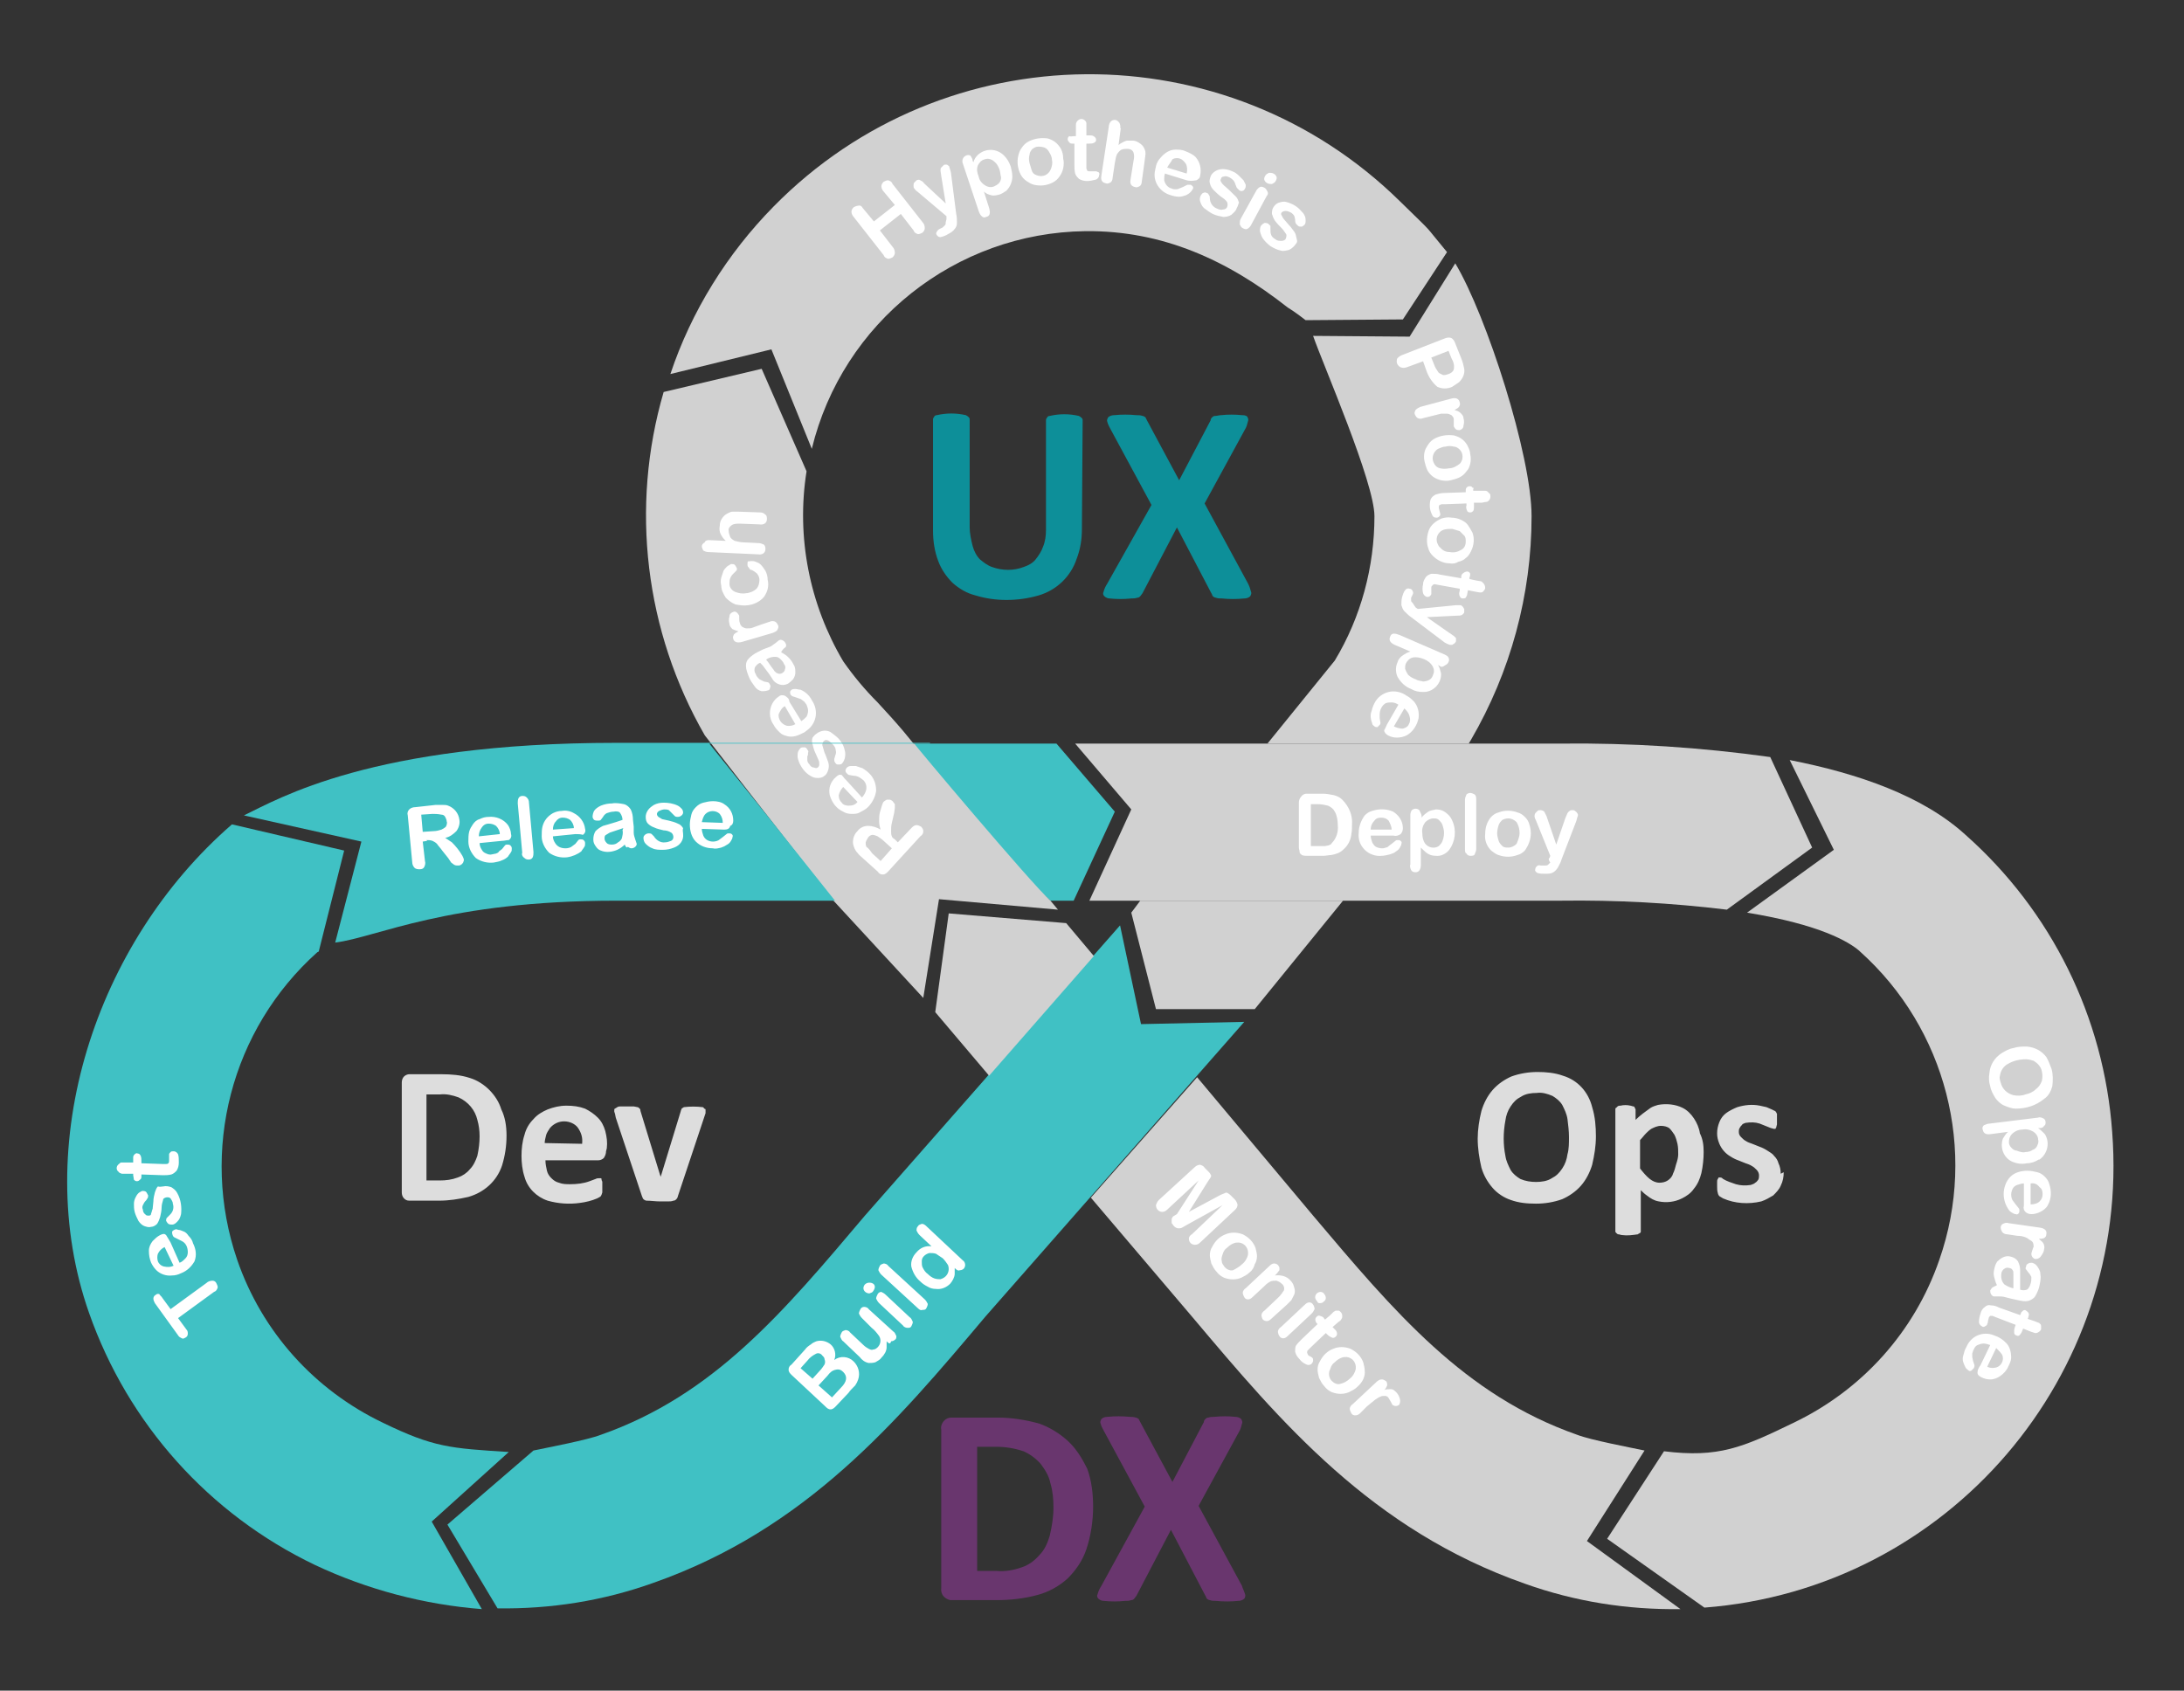 <?xml version="1.0" encoding="utf-8"?>
<!-- Generator: Adobe Illustrator 23.0.3, SVG Export Plug-In . SVG Version: 6.00 Build 0)  -->
<svg version="1.1" id="Layer_1" xmlns="http://www.w3.org/2000/svg" xmlns:xlink="http://www.w3.org/1999/xlink" x="0px" y="0px"
	 viewBox="0 0 291.9 226" style="enable-background:new 0 0 291.9 226;" xml:space="preserve">
<rect x="0" y="0" width="291.9" height="226" fill="#333333" stroke="none"/>
<style type="text/css">
	.st0{fill:#40C1C4;}
	.st1{fill:none;}
	.st2{fill:#D1D1D1;}
	.st3{fill:#FFFFFF;}
	.st4{fill:#DDDDDD;}
	.st5{fill:#0D8F99;}
	.st6{fill:#69366E;}
</style>
<title>to-product</title>
<path class="st0" d="M31,110.2L31,110.2l15,3.5l-3.4,13.5l-0.2,0.1c-11.5,10.3-15.7,26.5-10.7,41.1c3.3,9.6,10.3,17.4,19.5,21.8
	c6.8,3.3,9,3.4,16.8,3.9l-10.3,9.3l6.7,11.7c-7.7-0.6-15.3-2.6-22.3-5.9c-14.2-6.8-25-18.9-30.2-33.7C4,153,12.7,126.1,31,110.2
	L31,110.2z"/>
<path class="st0" d="M71.3,193.9c1.9-0.4,7.2-1.4,9-2.1c15.1-5.3,24.4-16.4,35.3-29.3l34.1-38.8l2.8,13.2l13.8-0.3l-34.6,39.4
	c-11.8,14-23.9,28.4-44.4,35.6c-6.7,2.4-13.7,3.5-20.8,3.4l-6.7-11.2L71.3,193.9L71.3,193.9z"/>
<polygon class="st1" points="147,127.1 146.3,127.9 146.3,128 "/>
<path class="st2" d="M108.5,60c4.1-16.9,19.2-28.9,36.6-29.1c10.3-0.1,19,3.9,27,10.2c1,0.6,2.4,1.7,2.4,1.7l13-0.1l5.9-9
	c-3.5-4.2-1.3-1.9-6.3-6.8C163.8,4,126.3,4.3,103.4,27.6c-6.2,6.3-11,14-13.8,22.4l13.5-3.3L108.5,60L108.5,60z"/>
<path class="st2" d="M175.5,44.9c1.4,4,8.2,19.6,8.2,24.1c0,6.8-1.8,13.5-5.3,19.3l-9,11.1h26.9l0.3-0.5c5.3-9.1,8.1-19.4,8.1-29.9
	c0-8.1-6-26.8-10.2-33.8l-6.1,9.8L175.5,44.9z"/>
<path class="st2" d="M166.8,99.4h-23.1l7.5,8.8l-5.6,12.2h63c7.4-0.1,14.8,0.3,22.2,1.2l11.4-8.3l-5.6-12.1
	c-9.3-1.3-18.6-1.9-28-1.8L166.8,99.4z"/>
<polygon class="st2" points="151.2,122 154.5,134.9 167.7,134.9 179.5,120.4 152.4,120.4 "/>
<path class="st0" d="M140.4,120.4h3.1l5.5-11.9l-7.8-9.1h-19C123.4,105.4,137.9,118.3,140.4,120.4L140.4,120.4z"/>
<path class="st2" d="M111.4,120.4l12,13l2.1-13.2l15.9,1.4l-1-1.2c-2.5-2.2-18.3-21-18.2-21h-0.1l-1.4-1.7c-1.1-1.3-2.2-2.5-3.4-3.8
	c-1.7-1.7-3.2-3.5-4.6-5.5c-4.5-7.6-6.3-16.6-4.9-25.4l-6-13.7l-13.1,3.1c-4.5,15.4-2.5,32,5.5,45.9L111.4,120.4L111.4,120.4z"/>
<path class="st2" d="M219.8,193.9c-1.9-0.4-7.2-1.4-9-2.1c-15.1-5.3-24.4-16.4-35.3-29.3L160,144l-14.2,16.1l13.6,16
	c11.8,14,23.9,28.4,44.4,35.6c6.7,2.4,13.7,3.5,20.8,3.4l-12.5-9.1L219.8,193.9L219.8,193.9z M142.5,123.4l-15.7-1.3l-1.8,13.2
	l7.2,8.5l14-16L142.5,123.4z"/>
<path class="st2" d="M262.7,111.6c-5.7-5.2-14.3-8.2-23.5-10l5.9,12l-11.6,8.4c9.8,1.6,13.6,3.9,15,5.1l0.1,0.1
	c11.5,10.3,15.7,26.6,10.6,41.2c-3.3,9.6-10.3,17.4-19.5,21.8c-6.8,3.3-10,4.7-17.3,3.8l-7.6,11.7l13,9.2c32.6-2.5,57-31,54.5-63.6
	C281.2,136,274.2,121.8,262.7,111.6L262.7,111.6z"/>
<path class="st3" d="M174.6,106.1h2.2c0.5,0,1,0.1,1.5,0.2c0.4,0.1,0.8,0.3,1.1,0.6c0.9,0.9,1.4,2.1,1.3,3.3c0,0.5,0,0.9-0.1,1.4
	c-0.1,0.8-0.5,1.5-1.1,2c-0.4,0.4-1,0.6-1.6,0.7c-0.3,0-0.7,0.1-1,0.1h-2.2c-0.2,0-0.5,0-0.7-0.1c-0.1-0.1-0.3-0.2-0.3-0.4
	c0-0.2-0.1-0.4-0.1-0.6v-6c0-0.3,0.1-0.6,0.3-0.8C174.1,106.2,174.4,106.1,174.6,106.1L174.6,106.1z M175.2,107.5v5.6h1.3h0.6
	l0.5-0.1c0.2-0.1,0.3-0.1,0.4-0.3c0.6-0.6,0.9-1.5,0.8-2.4c0-0.6-0.1-1.3-0.4-1.8c-0.2-0.4-0.5-0.6-0.9-0.8
	c-0.4-0.1-0.9-0.2-1.3-0.2L175.2,107.5z M186.2,111.7h-3c0,0.3,0.1,0.6,0.2,0.9c0.1,0.2,0.3,0.5,0.5,0.6c0.2,0.1,0.5,0.2,0.8,0.2
	c0.2,0,0.3,0,0.5-0.1c0.2,0,0.3-0.1,0.4-0.2l0.4-0.3l0.5-0.4c0.1-0.1,0.2-0.1,0.3-0.1c0.1,0,0.3,0,0.4,0.1c0.1,0.1,0.2,0.2,0.1,0.4
	c0,0.2-0.1,0.3-0.2,0.5c-0.1,0.2-0.3,0.4-0.5,0.5c-0.2,0.2-0.5,0.3-0.8,0.4c-0.4,0.1-0.8,0.2-1.1,0.2c-0.8,0.1-1.7-0.2-2.3-0.8
	c-0.6-0.6-0.9-1.4-0.8-2.3c0-0.8,0.3-1.6,0.8-2.3c0.3-0.3,0.6-0.5,1-0.6c0.9-0.3,1.9-0.3,2.8,0.1c0.8,0.5,1.3,1.3,1.3,2.2
	c0,0.3-0.1,0.6-0.3,0.8C186.9,111.7,186.6,111.8,186.2,111.7L186.2,111.7z M183.2,110.9h2.8c0-0.4-0.2-0.8-0.4-1.2
	c-0.3-0.3-0.6-0.4-1-0.4c-0.4,0-0.7,0.1-0.9,0.4C183.4,110,183.2,110.4,183.2,110.9L183.2,110.9z M190,109.1v0.2
	c0.2-0.3,0.6-0.6,0.9-0.8c0.3-0.2,0.7-0.2,1-0.3c0.5,0,0.9,0.1,1.3,0.4c0.4,0.3,0.7,0.6,0.9,1.1c0.6,1.3,0.4,2.8-0.4,3.9
	c-0.4,0.5-1.1,0.9-1.8,0.8c-0.4,0-0.8-0.1-1.1-0.3c-0.3-0.2-0.6-0.5-0.9-0.8v2.3c0,0.7-0.3,1-0.7,1c-0.3,0-0.5-0.1-0.6-0.3
	c-0.1-0.2-0.2-0.5-0.1-0.8v-6.6c0-0.2,0.1-0.5,0.2-0.6c0.1-0.1,0.3-0.2,0.5-0.2c0.2,0,0.4,0.1,0.5,0.2
	C189.9,108.7,190,108.9,190,109.1L190,109.1z M193,111.3c0-0.3-0.1-0.7-0.2-1c-0.1-0.3-0.3-0.5-0.5-0.7c-0.2-0.2-0.5-0.2-0.7-0.2
	c-0.4,0-0.8,0.2-1.1,0.5c-0.3,0.4-0.5,0.9-0.4,1.5c0,0.5,0.1,1,0.4,1.4c0.4,0.5,1.2,0.7,1.8,0.3c0.2-0.2,0.4-0.4,0.5-0.7
	C192.9,112.1,193,111.8,193,111.3L193,111.3z M195.8,113.5v-6.6c0-0.2,0.1-0.5,0.2-0.7c0.1-0.1,0.3-0.2,0.5-0.2
	c0.2,0,0.4,0.1,0.6,0.2c0.2,0.2,0.2,0.4,0.2,0.7v6.6c0,0.2-0.1,0.5-0.2,0.7c-0.1,0.2-0.3,0.2-0.6,0.2c-0.2,0-0.4-0.1-0.5-0.3
	C195.8,114,195.8,113.8,195.8,113.5L195.8,113.5z M204.6,111.4c0,0.8-0.3,1.6-0.8,2.3c-0.3,0.3-0.6,0.5-1,0.6
	c-0.8,0.3-1.7,0.3-2.5,0c-0.4-0.1-0.7-0.4-1-0.6c-0.6-0.6-0.9-1.4-0.8-2.2c0-0.8,0.2-1.6,0.8-2.3c0.3-0.3,0.6-0.5,1-0.6
	c0.8-0.3,1.7-0.3,2.5,0c0.4,0.1,0.7,0.3,1,0.6c0.3,0.3,0.5,0.6,0.6,1C204.5,110.5,204.6,110.9,204.6,111.4L204.6,111.4z
	 M203.1,111.4c0-0.5-0.1-1-0.4-1.5c-0.3-0.3-0.7-0.5-1.1-0.5c-0.3,0-0.6,0.1-0.8,0.2c-0.2,0.2-0.4,0.4-0.5,0.7
	c-0.1,0.3-0.2,0.7-0.2,1.1c0,0.3,0.1,0.7,0.2,1c0.1,0.3,0.3,0.5,0.5,0.7c0.2,0.2,0.5,0.2,0.8,0.2c0.4,0,0.8-0.2,1.1-0.5
	C202.9,112.3,203.1,111.8,203.1,111.4L203.1,111.4z M207.1,114.7l0.1-0.3l-1.9-4.7c-0.1-0.2-0.2-0.4-0.2-0.6c0-0.1,0-0.2,0.1-0.4
	c0.1-0.1,0.2-0.2,0.3-0.3c0.1-0.1,0.2-0.1,0.4-0.1c0.2,0,0.4,0.1,0.5,0.2c0.1,0.2,0.2,0.4,0.3,0.6l1.3,3.8l1.2-3.5l0.3-0.7
	c0.1-0.1,0.1-0.2,0.3-0.3c0.1-0.1,0.2-0.1,0.4-0.1c0.1,0,0.2,0,0.3,0.1c0.1,0.1,0.2,0.1,0.3,0.3c0.1,0.1,0.1,0.2,0.1,0.3l-0.1,0.3
	l-0.1,0.4l-2,5.2c-0.1,0.4-0.3,0.7-0.5,1.1c-0.2,0.3-0.4,0.5-0.6,0.6c-0.3,0.2-0.7,0.2-1.1,0.2c-0.3,0-0.7,0-1-0.1
	c-0.2-0.1-0.4-0.3-0.3-0.5c0-0.2,0.1-0.3,0.2-0.4c0.1-0.1,0.3-0.2,0.5-0.1h0.3h0.3c0.1,0,0.3,0,0.4-0.1c0.1-0.1,0.2-0.2,0.3-0.3
	C206.9,114.9,207,114.7,207.1,114.7L207.1,114.7z M274.2,142.9c0.2,0.7,0.2,1.5,0.1,2.3c-0.2,0.7-0.5,1.3-1.1,1.7
	c-1.1,0.9-2.4,1.3-3.8,1.3c-0.5,0-1-0.2-1.5-0.4c-0.5-0.2-0.9-0.6-1.2-1c-0.3-0.5-0.6-1-0.7-1.6c-0.2-0.6-0.2-1.2-0.1-1.8
	c0.1-1.1,0.7-2,1.6-2.6c0.5-0.3,1-0.6,1.6-0.7c0.6-0.2,1.2-0.2,1.8-0.2c1.1,0.1,2,0.6,2.6,1.4C273.8,141.8,274,142.4,274.2,142.9
	L274.2,142.9z M270.7,146.3c0.5-0.1,1-0.3,1.4-0.7c0.4-0.3,0.6-0.6,0.8-1.1c0.1-0.4,0.1-0.9,0-1.3c-0.1-0.6-0.6-1.1-1.1-1.4
	c-0.3-0.1-0.7-0.2-1-0.2c-0.9,0-1.7,0.2-2.4,0.6c-0.6,0.3-1,0.9-1.1,1.6c-0.1,0.3,0,0.6,0.1,0.9c0.2,0.9,0.9,1.5,1.7,1.7
	C269.6,146.5,270.2,146.5,270.7,146.3L270.7,146.3z M272.6,150.8h-0.2c0.3,0.2,0.6,0.5,0.9,0.8c0.7,1.1,0.4,2.6-0.7,3.4
	c0,0,0,0-0.1,0c-0.5,0.3-1,0.5-1.6,0.5c-0.4,0.1-0.9,0.1-1.3,0c-0.4-0.1-0.7-0.2-1-0.4c-0.9-0.6-1.3-1.8-0.9-2.9
	c0.2-0.3,0.4-0.7,0.7-0.9l-2.3,0.3c-0.7,0.1-1-0.1-1.1-0.6c-0.1-0.2,0-0.5,0.2-0.6c0.2-0.1,0.5-0.2,0.7-0.2l6.5-0.8
	c0.2-0.1,0.5,0,0.7,0.1c0.2,0.1,0.3,0.3,0.3,0.5c0,0.2,0,0.4-0.2,0.5C273.1,150.7,272.9,150.8,272.6,150.8L272.6,150.8z M270.7,154
	c0.4,0,0.7-0.1,1-0.3c0.3-0.1,0.5-0.3,0.6-0.6c0.1-0.2,0.2-0.5,0.1-0.8c0-0.4-0.3-0.8-0.6-1c-0.5-0.3-1-0.4-1.5-0.3
	c-0.5,0-1,0.2-1.4,0.6c-0.3,0.3-0.4,0.7-0.4,1.1c0,0.2,0.1,0.5,0.3,0.7c0.2,0.2,0.4,0.4,0.7,0.4C270,154,270.4,154.1,270.7,154
	L270.7,154z M270.5,161.2v-3c-0.3,0-0.6,0.1-0.9,0.2c-0.3,0.1-0.5,0.3-0.6,0.5c-0.1,0.2-0.2,0.5-0.2,0.8c0,0.3,0.1,0.7,0.3,0.9
	l0.3,0.4l0.4,0.5c0.1,0.1,0.1,0.2,0.1,0.3c0,0.1,0,0.3-0.1,0.4c-0.1,0.1-0.2,0.2-0.4,0.1c-0.2,0-0.3-0.1-0.5-0.2
	c-0.2-0.1-0.4-0.3-0.5-0.5c-0.4-0.6-0.6-1.3-0.6-2c0-0.8,0.3-1.7,0.9-2.3c0.6-0.6,1.5-0.8,2.3-0.8c0.4,0,0.9,0.1,1.3,0.2
	c0.4,0.1,0.7,0.3,1,0.6c0.3,0.3,0.5,0.6,0.6,1c0.3,0.9,0.3,1.9-0.2,2.8c-0.2,0.4-0.6,0.7-1,0.9c-0.4,0.2-0.8,0.3-1.2,0.3
	c-0.3,0-0.6-0.1-0.8-0.3C270.5,161.8,270.4,161.5,270.5,161.2L270.5,161.2z M271.4,158.2v2.8c0.4,0,0.9-0.1,1.2-0.4
	c0.3-0.3,0.4-0.6,0.4-1c0-0.4-0.1-0.7-0.4-0.9C272.3,158.3,271.9,158.1,271.4,158.2L271.4,158.2z M269.6,165.2l-1.3-0.2
	c-0.3,0-0.5-0.1-0.7-0.3c-0.1-0.2-0.2-0.4-0.2-0.6c0-0.2,0.1-0.4,0.3-0.5c0.2-0.1,0.5-0.2,0.7-0.1l4.2,0.6c0.7,0.1,1,0.4,0.9,0.9
	c0,0.2-0.1,0.4-0.3,0.5c-0.2,0.1-0.5,0.1-0.7,0.1c0.2,0.2,0.5,0.4,0.6,0.6c0.1,0.2,0.2,0.5,0.1,0.8c0,0.3-0.2,0.6-0.4,0.9
	c-0.1,0.2-0.4,0.4-0.7,0.4c-0.3,0-0.6-0.3-0.6-0.7c0-0.1,0.1-0.3,0.1-0.4c0.1-0.2,0.1-0.4,0.2-0.5c0-0.2,0-0.4-0.1-0.6
	c-0.1-0.2-0.3-0.3-0.5-0.4C270.9,165.4,270.3,165.2,269.6,165.2L269.6,165.2z M266.9,171.8c-0.2-0.4-0.3-0.8-0.4-1.2
	c-0.1-0.4,0-0.8,0.1-1.2c0.1-0.3,0.2-0.7,0.5-0.9c0.2-0.2,0.5-0.4,0.8-0.5c0.3-0.1,0.6-0.1,0.9,0c0.4,0.1,0.7,0.3,0.9,0.6
	c0.2,0.4,0.3,0.8,0.3,1.2v0.7v1v0.9c0.3,0.1,0.6,0.1,0.9,0c0.3-0.2,0.4-0.5,0.5-0.8c0.1-0.3,0.1-0.6,0.1-0.9
	c-0.1-0.2-0.2-0.4-0.4-0.6c-0.1-0.1-0.2-0.3-0.3-0.4c-0.1-0.1-0.1-0.2,0-0.4c0-0.2,0.1-0.3,0.3-0.4c0.1-0.1,0.3-0.1,0.5-0.1
	c0.3,0.1,0.5,0.2,0.7,0.5c0.2,0.3,0.4,0.6,0.4,1c0.1,0.5,0,1-0.1,1.5c-0.1,0.5-0.3,1-0.6,1.5c-0.2,0.3-0.6,0.5-0.9,0.6
	c-0.5,0.1-0.9,0-1.4-0.1l-0.9-0.2l-0.8-0.2c-0.3-0.1-0.6-0.1-0.9-0.1c-0.2,0-0.4,0-0.6,0c-0.2,0-0.3-0.2-0.4-0.3
	c-0.1-0.2-0.1-0.4-0.1-0.5c0.1-0.2,0.2-0.3,0.3-0.4L266.9,171.8L266.9,171.8z M269.1,172.2v-1v-0.9c0-0.2,0-0.4-0.1-0.5
	c-0.1-0.2-0.3-0.3-0.5-0.3c-0.2-0.1-0.5,0-0.6,0.1c-0.2,0.1-0.4,0.4-0.4,0.6c-0.1,0.5,0,1.1,0.4,1.5c0.3,0.2,0.7,0.4,1.1,0.5
	L269.1,172.2L269.1,172.2z M271.1,176.1l-0.1,0.2l0.9,0.3l0.5,0.2c0.1,0,0.2,0.1,0.3,0.2c0.1,0.1,0.1,0.2,0.1,0.3c0,0.1,0,0.3,0,0.4
	c-0.1,0.2-0.2,0.3-0.4,0.4c-0.1,0.1-0.3,0.1-0.4,0.1l-0.6-0.2l-1-0.4l-0.2,0.5c-0.1,0.2-0.2,0.3-0.3,0.4c-0.1,0.1-0.3,0.1-0.4,0
	c-0.2,0-0.3-0.2-0.3-0.4c0-0.2,0-0.5,0.1-0.7l0.1-0.3l-2.6-1l-0.5-0.2c-0.1,0-0.2,0-0.3,0c-0.1,0.1-0.2,0.2-0.2,0.3l-0.1,0.4
	c0,0.1,0,0.2-0.1,0.4c0,0.1-0.1,0.2-0.3,0.3c-0.1,0.1-0.3,0.1-0.4,0c-0.2-0.1-0.4-0.3-0.4-0.6c0-0.4,0.1-0.8,0.2-1.1
	c0.1-0.4,0.3-0.7,0.6-0.9c0.2-0.2,0.5-0.3,0.8-0.2c0.4,0,0.7,0.1,1.1,0.3l2.8,1l0.1-0.2c0-0.2,0.2-0.3,0.3-0.4
	c0.1-0.1,0.3-0.1,0.4,0c0.1,0.1,0.3,0.2,0.3,0.3c0.1,0.1,0.1,0.3,0,0.5L271.1,176.1z M264.7,182.5l1.3-2.7c-0.3-0.1-0.6-0.2-0.9-0.2
	c-0.3,0-0.5,0.1-0.8,0.2c-0.2,0.1-0.4,0.3-0.5,0.6c-0.1,0.1-0.1,0.3-0.2,0.5c0,0.2,0,0.3,0,0.5l0.1,0.5l0.2,0.6c0,0.1,0,0.2-0.1,0.4
	c-0.1,0.1-0.2,0.2-0.3,0.3c-0.1,0.1-0.3,0.1-0.4,0c-0.1-0.1-0.3-0.2-0.4-0.4c-0.1-0.2-0.2-0.4-0.3-0.7c-0.1-0.3-0.1-0.6,0-0.9
	c0.1-0.4,0.2-0.8,0.4-1.1c0.6-1.5,2.2-2.2,3.7-1.6c0.2,0.1,0.3,0.1,0.5,0.2c0.4,0.2,0.7,0.4,1,0.7c0.6,0.5,0.8,1.3,0.8,2.1
	c0,0.4-0.2,0.8-0.4,1.2c-0.2,0.5-0.6,0.9-1,1.2c-0.4,0.3-0.9,0.5-1.4,0.5c-0.4,0-0.8-0.1-1.2-0.3c-0.4-0.2-0.5-0.4-0.5-0.6
	C264.3,183.2,264.4,182.9,264.7,182.5L264.7,182.5z M266.8,180.2l-1.2,2.5c0.4,0.2,0.8,0.2,1.2,0.1c0.7-0.2,1.1-1,0.8-1.7
	C267.4,180.8,267.1,180.5,266.8,180.2z M157.3,162.3l2.9-4.5l-4.2,3.9c-0.2,0.2-0.4,0.3-0.7,0.3c-0.2,0-0.4-0.1-0.6-0.3
	c-0.1-0.1-0.2-0.4-0.2-0.6c0.1-0.3,0.2-0.5,0.4-0.7l4.8-4.4c0.2-0.2,0.5-0.3,0.7-0.3c0.3,0.1,0.5,0.2,0.6,0.4l0.4,0.4
	c0.2,0.2,0.3,0.3,0.4,0.5c0.1,0.1,0.1,0.3,0,0.4l-0.4,0.6l-2.5,4l4.1-2.2c0.2-0.1,0.4-0.2,0.7-0.3c0.1-0.1,0.3-0.1,0.4,0
	c0.2,0.1,0.4,0.3,0.5,0.4l0.4,0.4c0.2,0.2,0.3,0.4,0.4,0.7c0,0.3-0.1,0.5-0.3,0.7l-4.7,4.4c-0.2,0.2-0.4,0.3-0.7,0.3
	c-0.4,0-0.8-0.3-0.8-0.8c0,0,0,0,0,0c0-0.3,0.2-0.5,0.4-0.6l4.1-3.9l-4.7,2.6l-0.7,0.4c-0.2,0.1-0.3,0.1-0.5,0.1
	c-0.2,0-0.4-0.1-0.6-0.3c-0.1-0.1-0.2-0.3-0.3-0.4c0-0.2,0-0.3,0-0.5c0-0.1,0.1-0.3,0.2-0.4L157.3,162.3L157.3,162.3z M167,170.1
	c-0.3,0.3-0.7,0.5-1.1,0.7c-0.7,0.3-1.5,0.3-2.3,0c-0.4-0.2-0.7-0.4-1-0.8c-0.3-0.3-0.5-0.7-0.7-1.1c-0.1-0.4-0.2-0.8-0.2-1.1
	c0-0.4,0.1-0.8,0.3-1.1c0.4-0.8,1-1.4,1.8-1.7c0.7-0.3,1.5-0.3,2.3,0c0.8,0.4,1.4,1,1.7,1.8c0.1,0.4,0.2,0.8,0.2,1.1
	c0,0.4-0.1,0.8-0.3,1.1C167.6,169.4,167.4,169.8,167,170.1L167,170.1z M166,169c0.4-0.3,0.7-0.8,0.8-1.3c0.1-0.8-0.4-1.5-1.2-1.6
	c-0.3,0-0.5,0-0.7,0.1c-0.3,0.1-0.6,0.3-0.9,0.6c-0.3,0.2-0.5,0.5-0.6,0.9c-0.1,0.3-0.2,0.6-0.1,0.9c0,0.3,0.2,0.5,0.4,0.8
	c0.3,0.3,0.7,0.5,1.1,0.4C165.2,169.6,165.7,169.3,166,169L166,169z M170.5,170.4l-0.1,0.1c0.8-0.1,1.6,0.1,2.1,0.7
	c0.3,0.3,0.4,0.6,0.5,1c0.1,0.3,0.1,0.7-0.1,1c-0.1,0.2-0.2,0.4-0.3,0.6l-0.6,0.6l-2.1,1.9c-0.2,0.2-0.4,0.3-0.6,0.3
	c-0.2,0-0.4-0.1-0.5-0.2c-0.1-0.1-0.2-0.4-0.2-0.6c0-0.2,0.2-0.5,0.4-0.6l1.9-1.8c0.3-0.3,0.5-0.6,0.7-0.9c0.1-0.3,0-0.7-0.3-0.9
	c-0.2-0.2-0.4-0.3-0.7-0.4c-0.3,0-0.6,0-0.8,0.1c-0.4,0.2-0.7,0.5-1,0.8l-1.4,1.3c-0.2,0.2-0.4,0.3-0.6,0.3c-0.2,0-0.4-0.1-0.5-0.3
	c-0.1-0.2-0.2-0.4-0.2-0.6c0-0.2,0.2-0.5,0.4-0.6l3.2-3c0.2-0.2,0.4-0.3,0.6-0.3c0.2,0,0.4,0.1,0.5,0.2c0.1,0.1,0.1,0.2,0.2,0.3
	c0,0.1,0,0.3,0,0.4C170.7,170.2,170.6,170.3,170.5,170.4L170.5,170.4z M175.3,175.6l-3.2,3c-0.2,0.2-0.4,0.3-0.6,0.3
	c-0.2,0-0.4-0.1-0.5-0.3c-0.1-0.1-0.2-0.4-0.2-0.6c0-0.2,0.2-0.5,0.4-0.6l3.2-3c0.2-0.2,0.4-0.3,0.6-0.3c0.2,0,0.4,0.1,0.5,0.3
	c0.1,0.1,0.2,0.4,0.2,0.6C175.6,175.2,175.5,175.4,175.3,175.6L175.3,175.6z M176,173.9c-0.3-0.3-0.3-0.7,0-1c0,0,0,0,0,0
	c0.1-0.1,0.3-0.2,0.5-0.2c0.2,0,0.4,0.1,0.5,0.3c0.1,0.1,0.2,0.3,0.2,0.5c0,0.2-0.1,0.4-0.3,0.5c-0.1,0.2-0.4,0.2-0.6,0.2
	C176.2,174.2,176.1,174.1,176,173.9L176,173.9z M177,176.3l0.1,0.1l0.7-0.6l0.4-0.4c0.1-0.1,0.2-0.1,0.3-0.2c0.1,0,0.2,0,0.4,0
	c0.1,0,0.2,0.1,0.3,0.2c0.1,0.1,0.2,0.3,0.2,0.5c0,0.1,0,0.3-0.1,0.4c-0.1,0.2-0.2,0.3-0.4,0.4l-0.8,0.7l0.4,0.4
	c0.1,0.1,0.2,0.3,0.2,0.5c0,0.2-0.1,0.3-0.2,0.4c-0.1,0.1-0.3,0.2-0.5,0.1c-0.2-0.1-0.4-0.2-0.6-0.4l-0.2-0.2l-2,1.9l-0.4,0.4
	c-0.1,0.1-0.1,0.2-0.1,0.3c0,0.1,0.1,0.2,0.1,0.3c0.1,0.1,0.2,0.2,0.3,0.2l0.3,0.2c0.1,0.1,0.1,0.2,0.1,0.4c0,0.1-0.1,0.3-0.2,0.4
	c-0.2,0.2-0.5,0.2-0.7,0.1c-0.4-0.2-0.7-0.4-0.9-0.7c-0.3-0.3-0.5-0.6-0.6-1c0-0.3,0-0.6,0.1-0.8c0.2-0.3,0.5-0.6,0.8-0.9l2.1-2
	l-0.1-0.1c-0.1-0.1-0.2-0.3-0.2-0.5c0-0.2,0.1-0.3,0.2-0.4c0.1-0.1,0.3-0.2,0.4-0.1C176.8,176,176.9,176.1,177,176.3L177,176.3z
	 M181.4,185.4c-0.3,0.3-0.7,0.5-1.1,0.7c-0.7,0.3-1.5,0.3-2.3,0c-0.4-0.2-0.7-0.4-1-0.8c-0.3-0.3-0.5-0.7-0.7-1.1
	c-0.1-0.4-0.2-0.8-0.2-1.1c0-0.4,0.1-0.8,0.3-1.1c0.4-0.8,1-1.4,1.8-1.7c0.7-0.3,1.5-0.3,2.3,0c0.8,0.4,1.4,1,1.7,1.8
	c0.1,0.4,0.2,0.8,0.2,1.1C182.5,184,182.1,184.8,181.4,185.4L181.4,185.4z M180.4,184.3c0.4-0.3,0.7-0.8,0.8-1.3
	c0.1-0.8-0.4-1.5-1.2-1.6c-0.2,0-0.5,0-0.7,0.1c-0.3,0.1-0.6,0.3-0.9,0.6c-0.3,0.2-0.5,0.5-0.6,0.9c-0.3,0.5-0.2,1.2,0.2,1.6
	c0.3,0.3,0.7,0.5,1.1,0.4C179.6,184.9,180.1,184.6,180.4,184.3L180.4,184.3z M182.7,188l-0.9,0.9c-0.2,0.2-0.4,0.3-0.7,0.3
	c-0.2,0-0.4-0.1-0.5-0.3c-0.1-0.2-0.2-0.4-0.2-0.6c0-0.2,0.2-0.5,0.4-0.6l3.1-2.9c0.5-0.5,0.9-0.5,1.3-0.2c0.2,0.1,0.2,0.4,0.2,0.6
	c-0.1,0.2-0.2,0.5-0.4,0.6c0.3-0.1,0.6-0.1,0.9-0.1c0.3,0,0.5,0.2,0.7,0.4c0.2,0.2,0.4,0.5,0.5,0.9c0.1,0.3,0,0.6-0.1,0.8
	c-0.3,0.2-0.6,0.2-0.9,0l-0.2-0.4c-0.1-0.2-0.2-0.3-0.3-0.5c-0.1-0.2-0.3-0.3-0.5-0.3c-0.2,0-0.4,0-0.6,0.1
	c-0.3,0.1-0.5,0.3-0.7,0.4L182.7,188L182.7,188z M113.4,186.2l-1.7,1.8c-0.2,0.2-0.4,0.4-0.7,0.4c-0.3,0-0.5-0.2-0.7-0.4l-4.5-4.2
	c-0.2-0.2-0.4-0.4-0.4-0.7c0-0.3,0.1-0.5,0.4-0.7l1.8-2c0.2-0.3,0.5-0.5,0.8-0.7c0.2-0.2,0.5-0.3,0.7-0.4c0.7-0.2,1.4,0,1.9,0.4
	c0.6,0.5,0.8,1.4,0.5,2.1c0.8-0.6,1.9-0.5,2.6,0.2c0.6,0.6,0.9,1.5,0.6,2.4c-0.1,0.3-0.2,0.5-0.4,0.8
	C113.9,185.6,113.6,185.9,113.4,186.2L113.4,186.2z M107,182.9l1.6,1.4l1-1.1c0.2-0.2,0.4-0.5,0.6-0.8c0.1-0.2,0.1-0.5,0-0.7
	c0-0.2-0.1-0.3-0.3-0.5c-0.2-0.3-0.6-0.4-0.9-0.2c-0.4,0.2-0.8,0.5-1.1,0.9L107,182.9L107,182.9z M110.6,183.9l-1.2,1.3l1.8,1.6
	l1.2-1.3c0.8-0.8,0.9-1.5,0.3-2.1c-0.3-0.3-0.6-0.4-1-0.3C111.2,183.2,110.9,183.5,110.6,183.9L110.6,183.9z M118.6,179.4l-0.1-0.1
	c0,0.3,0,0.5,0,0.8c0,0.5-0.3,1-0.7,1.4c-0.2,0.3-0.5,0.4-0.8,0.6c-0.3,0.1-0.6,0.1-0.9,0.1c-0.5-0.1-0.9-0.4-1.2-0.8l-2.2-2.1
	c-0.2-0.1-0.3-0.4-0.4-0.6c0-0.2,0.1-0.4,0.2-0.6c0.1-0.2,0.3-0.2,0.5-0.3c0.2,0,0.5,0.1,0.6,0.3l1.8,1.7c0.2,0.2,0.5,0.4,0.7,0.5
	c0.2,0.1,0.4,0.2,0.6,0.1c0.2,0,0.4-0.1,0.6-0.3c0.4-0.4,0.5-1,0.2-1.5c-0.3-0.4-0.6-0.8-1-1.1l-1.3-1.3c-0.2-0.2-0.3-0.4-0.4-0.6
	c0-0.2,0.1-0.4,0.2-0.6c0.1-0.2,0.3-0.3,0.5-0.3c0.2,0,0.5,0.1,0.6,0.3l3.3,3c0.2,0.1,0.3,0.4,0.4,0.6c0,0.2,0,0.4-0.2,0.5
	c-0.1,0.1-0.3,0.2-0.5,0.2C119,179.7,118.8,179.6,118.6,179.4L118.6,179.4z M116.7,172.6c-0.1,0.2-0.3,0.2-0.5,0.3
	c-0.4,0-0.8-0.3-0.8-0.7c0,0,0,0,0,0c0-0.2,0.1-0.4,0.2-0.5c0.3-0.3,0.8-0.3,1.1-0.1C117,171.8,117,172.2,116.7,172.6L116.7,172.6
	L116.7,172.6z M118.4,173.1l3.2,3c0.2,0.1,0.3,0.4,0.4,0.6c0,0.2-0.1,0.4-0.2,0.6c-0.1,0.2-0.3,0.2-0.5,0.2c-0.2,0-0.5-0.1-0.6-0.3
	l-3.2-3c-0.2-0.2-0.3-0.4-0.4-0.6c0-0.2,0.1-0.4,0.2-0.6c0.1-0.2,0.3-0.3,0.5-0.3C118,172.8,118.2,172.9,118.4,173.1L118.4,173.1z
	 M122.7,174.9l-4.9-4.5c-0.2-0.2-0.3-0.4-0.4-0.6c0-0.2,0.1-0.4,0.2-0.6c0.1-0.2,0.3-0.2,0.5-0.3c0.2,0,0.5,0.1,0.6,0.3l4.9,4.5
	c0.2,0.2,0.3,0.4,0.4,0.6c0,0.2-0.1,0.4-0.2,0.6c-0.1,0.2-0.3,0.2-0.5,0.2C123.1,175.2,122.9,175.1,122.7,174.9L122.7,174.9z
	 M127.7,169.6l-0.1-0.1c0,0.3,0,0.6,0,0.8c0,0.2-0.1,0.5-0.2,0.7c-0.1,0.2-0.3,0.5-0.4,0.6c-0.5,0.5-1.2,0.8-1.9,0.7
	c-0.4,0-0.8-0.1-1.1-0.3c-0.4-0.2-0.7-0.4-1-0.7c-0.6-0.5-1-1.2-1.2-2c-0.1-0.7,0.2-1.4,0.7-1.9c0.5-0.6,1.2-0.9,2-0.8l-1.6-1.5
	c-0.2-0.2-0.3-0.4-0.4-0.6c0-0.2,0-0.4,0.2-0.6c0.1-0.2,0.3-0.2,0.5-0.3c0.2,0,0.4,0.1,0.6,0.3l4.9,4.6c0.2,0.1,0.3,0.4,0.3,0.6
	c0,0.2-0.1,0.4-0.2,0.5c-0.1,0.1-0.3,0.2-0.5,0.2C128.1,169.9,127.9,169.8,127.7,169.6L127.7,169.6z M124,170.3
	c0.3,0.3,0.6,0.5,0.9,0.6c0.3,0.1,0.6,0.1,0.8,0.1c0.3-0.1,0.5-0.2,0.7-0.4c0.4-0.4,0.5-1,0.3-1.5c-0.2-0.3-0.4-0.6-0.7-0.9
	c-0.3-0.2-0.6-0.4-0.9-0.6c-0.3-0.1-0.6-0.1-0.9-0.1c-0.3,0.1-0.5,0.2-0.7,0.4c-0.2,0.2-0.3,0.4-0.3,0.7c0,0.3,0,0.6,0.1,0.8
	C123.5,169.8,123.7,170.1,124,170.3L124,170.3z M21.7,173.5l1.1,1.5l4.8-3.5c0.2-0.2,0.5-0.3,0.8-0.3c0.2,0,0.4,0.1,0.5,0.3
	c0.1,0.2,0.2,0.4,0.2,0.6c-0.1,0.3-0.2,0.5-0.5,0.6l-4.8,3.5l1.1,1.5c0.2,0.2,0.2,0.4,0.2,0.6c0,0.2-0.1,0.4-0.3,0.5
	c-0.2,0.1-0.3,0.2-0.5,0.1c-0.2-0.1-0.4-0.2-0.5-0.4l-3.1-4.3c-0.1-0.2-0.2-0.4-0.2-0.6c0-0.2,0.1-0.4,0.3-0.5
	c0.1-0.1,0.3-0.2,0.5-0.1C21.4,173.2,21.6,173.3,21.7,173.5z M22.8,166.1l1.2,2.7c0.3-0.1,0.5-0.3,0.8-0.6c0.2-0.2,0.3-0.5,0.3-0.8
	c0-0.6-0.2-1.2-0.8-1.5l-0.4-0.2l-0.6-0.3c-0.2-0.1-0.3-0.4-0.3-0.7c0-0.1,0.1-0.2,0.3-0.3c0.2-0.1,0.3-0.1,0.5,0
	c0.2,0,0.5,0.1,0.7,0.2c0.3,0.1,0.5,0.3,0.7,0.6c0.3,0.3,0.5,0.6,0.6,1c0.4,0.8,0.5,1.6,0.2,2.4c-0.4,0.7-1,1.3-1.8,1.6
	c-0.4,0.2-0.8,0.3-1.2,0.3c-0.8,0.1-1.6-0.2-2.1-0.7c-0.3-0.3-0.5-0.6-0.7-1c-0.2-0.5-0.3-1-0.3-1.6c0-0.5,0.2-0.9,0.5-1.3
	c0.3-0.3,0.6-0.6,1-0.8c0.4-0.2,0.6-0.2,0.8,0C22.5,165.6,22.7,165.9,22.8,166.1z M23.2,169.2l-1.2-2.5c-0.4,0.2-0.7,0.5-0.9,0.9
	c-0.1,0.3-0.1,0.7,0,1c0.1,0.3,0.4,0.6,0.8,0.7C22.4,169.4,22.8,169.4,23.2,169.2L23.2,169.2z M21.8,158.6c0.4-0.1,0.8,0,1.1,0.1
	c0.3,0.2,0.6,0.4,0.8,0.8c0.5,0.9,0.6,1.9,0.5,2.8c-0.1,0.4-0.2,0.7-0.5,1c-0.2,0.2-0.4,0.4-0.7,0.4c-0.2,0-0.3,0-0.5-0.1
	c-0.1-0.1-0.2-0.2-0.3-0.4c0-0.1,0-0.3,0.1-0.4l0.3-0.3c0.2-0.2,0.4-0.4,0.5-0.7c0.1-0.3,0.1-0.6,0-0.9c0-0.3-0.2-0.5-0.3-0.7
	c-0.2-0.2-0.6-0.2-0.9,0c-0.1,0.1-0.1,0.1-0.1,0.2c-0.1,0.3-0.2,0.7-0.2,1c0,0.4-0.1,0.9-0.2,1.3c-0.1,0.3-0.2,0.6-0.4,0.9
	c-0.2,0.2-0.5,0.4-0.8,0.4c-0.3,0.1-0.6,0-0.9-0.1c-0.3-0.1-0.6-0.4-0.8-0.7c-0.2-0.4-0.4-0.8-0.5-1.2c-0.1-0.4-0.1-0.7-0.1-1.1
	c0-0.3,0.1-0.6,0.2-0.8c0.1-0.2,0.2-0.4,0.4-0.6c0.1-0.1,0.3-0.2,0.5-0.3c0.2,0,0.3,0,0.5,0.1c0.1,0.1,0.2,0.3,0.3,0.5
	c0,0.1,0,0.3-0.1,0.4c-0.1,0.2-0.2,0.3-0.3,0.4c-0.1,0.1-0.2,0.3-0.3,0.5c-0.1,0.2-0.1,0.4,0,0.6c0,0.2,0.1,0.5,0.3,0.6
	c0.1,0.2,0.3,0.2,0.5,0.2c0.2,0,0.3-0.1,0.3-0.3c0.1-0.2,0.1-0.4,0.2-0.6l0.1-1c0-0.4,0.1-0.8,0.2-1.2c0.1-0.3,0.2-0.6,0.4-0.8
	C21.4,158.7,21.6,158.6,21.8,158.6L21.8,158.6z M17.8,157.1v-0.2h-0.9h-0.6c-0.1,0-0.2-0.1-0.3-0.1c-0.1-0.1-0.2-0.2-0.3-0.3
	c-0.2-0.3-0.1-0.7,0.2-0.9c0.1-0.1,0.2-0.2,0.3-0.2h0.6h1v-0.6c0-0.2,0-0.3,0.2-0.5c0.1-0.1,0.3-0.2,0.4-0.1c0.2,0,0.3,0.1,0.4,0.3
	c0.1,0.2,0.1,0.5,0.1,0.7v0.3l2.8,0.1h0.5c0.1,0,0.2,0,0.3-0.1c0.1-0.1,0.1-0.2,0.1-0.4c0-0.1,0-0.3,0-0.4v-0.4
	c0-0.1,0.1-0.2,0.2-0.3c0.1-0.1,0.2-0.1,0.4-0.1c0.3,0,0.5,0.2,0.6,0.4c0.1,0.3,0.1,0.7,0.1,1.1c0,0.4-0.1,0.8-0.3,1.1
	c-0.2,0.2-0.4,0.4-0.7,0.5c-0.4,0.1-0.8,0.1-1.1,0.1l-2.9-0.1v0.2c0,0.2,0,0.4-0.2,0.5c-0.1,0.1-0.2,0.2-0.4,0.2
	c-0.2,0-0.3-0.1-0.4-0.2L17.8,157.1L17.8,157.1z M119.6,112.2l0.4,0.4l1.8-1.9c0.2-0.2,0.4-0.4,0.7-0.4c0.2,0,0.4,0.1,0.6,0.2
	c0.2,0.2,0.3,0.4,0.3,0.6c0,0.3-0.1,0.5-0.4,0.7l-4.3,4.7c-0.2,0.2-0.4,0.4-0.7,0.4c-0.3,0-0.5-0.1-0.7-0.4l-2-1.8
	c-0.2-0.2-0.5-0.4-0.7-0.7c-0.2-0.2-0.3-0.4-0.4-0.6c-0.1-0.3-0.2-0.5-0.2-0.8c0-0.6,0.2-1.1,0.6-1.5c0.3-0.4,0.8-0.7,1.4-0.7
	c0.6,0,1.2,0.2,1.7,0.5c-0.1-0.3-0.2-0.7-0.2-1.1c0-0.4,0-0.8,0.1-1.2c0.1-0.3,0.2-0.7,0.3-1c0.1-0.2,0.1-0.4,0.3-0.5
	c0.1-0.1,0.2-0.1,0.3-0.2c0.1,0,0.2,0,0.4,0c0.1,0,0.3,0.1,0.4,0.2c0.1,0.1,0.2,0.3,0.3,0.4c0,0.2,0,0.3,0,0.5l-0.1,0.7l-0.3,1.3
	c-0.1,0.4-0.1,0.7-0.1,1.1c0,0.2,0,0.5,0.1,0.7C119.2,111.9,119.4,112.1,119.6,112.2L119.6,112.2z M116.6,114.1l1.1,1l1.5-1.7
	l-1.1-1c-0.2-0.2-0.5-0.4-0.8-0.6c-0.2-0.1-0.5-0.2-0.7-0.2c-0.2,0-0.5,0.2-0.6,0.4c-0.1,0.2-0.2,0.3-0.3,0.6c0,0.2,0,0.4,0.1,0.6
	C116.1,113.4,116.3,113.7,116.6,114.1L116.6,114.1z M113.2,104.4l2,2.2c0.2-0.2,0.4-0.5,0.5-0.8c0.2-0.5,0.1-1.1-0.3-1.5
	c-0.1-0.1-0.3-0.2-0.4-0.3c-0.3-0.2-0.6-0.3-0.9-0.3l-0.6-0.1c-0.1,0-0.2-0.1-0.3-0.2c-0.1-0.1-0.2-0.2-0.2-0.4
	c0-0.1,0.1-0.3,0.2-0.4c0.1-0.1,0.3-0.2,0.5-0.2c0.2,0,0.5,0,0.7,0c0.3,0.1,0.6,0.2,0.9,0.3c0.3,0.2,0.6,0.4,0.9,0.7
	c0.6,0.6,0.9,1.4,0.9,2.3c-0.1,0.8-0.5,1.6-1.1,2.2c-0.3,0.3-0.7,0.5-1.1,0.7c-0.3,0.2-0.7,0.2-1.1,0.2c-0.4,0-0.8-0.1-1.1-0.3
	c-0.9-0.4-1.5-1.2-1.8-2.2c-0.2-0.9,0.1-1.8,0.8-2.4c0.3-0.3,0.5-0.4,0.8-0.3C112.8,104,113,104.2,113.2,104.4L113.2,104.4z
	 M114.6,107.2l-1.9-2c-0.3,0.3-0.5,0.7-0.6,1.1c0,0.4,0.1,0.7,0.4,1c0.2,0.3,0.6,0.4,0.9,0.4C113.9,107.7,114.3,107.6,114.6,107.2
	L114.6,107.2z M109.1,98.1c0.6-0.5,1.5-0.6,2.1-0.1c0.4,0.3,0.8,0.6,1.1,1c0.3,0.4,0.5,0.8,0.6,1.3c0.1,0.3,0.1,0.7,0,1.1
	c-0.1,0.3-0.2,0.5-0.4,0.7c-0.1,0.1-0.3,0.1-0.5,0.1c-0.2,0-0.3-0.1-0.4-0.3c-0.1-0.1-0.1-0.2-0.1-0.4c0-0.1,0.1-0.3,0.1-0.4
	c0.1-0.3,0.2-0.5,0.1-0.8c0-0.3-0.2-0.6-0.4-0.8c-0.2-0.2-0.4-0.4-0.6-0.5c-0.2-0.1-0.4-0.1-0.5,0c-0.2,0.1-0.3,0.4-0.3,0.6
	c0.1,0.3,0.2,0.7,0.3,1c0.2,0.4,0.3,0.8,0.5,1.3c0.1,0.3,0.1,0.7,0,1c-0.1,0.3-0.2,0.6-0.5,0.8c-0.2,0.2-0.5,0.3-0.9,0.3
	c-0.4,0-0.7-0.1-1-0.3c-0.7-0.4-1.2-1.1-1.5-1.8c-0.1-0.3-0.2-0.5-0.2-0.8c0-0.2,0-0.5,0.1-0.7c0.1-0.2,0.2-0.3,0.3-0.4
	c0.1-0.1,0.3-0.1,0.5-0.1c0.2,0,0.3,0.1,0.4,0.3c0.1,0.1,0.2,0.3,0.1,0.4c0,0.2,0,0.4-0.1,0.5c0,0.2,0,0.4,0,0.5
	c0,0.2,0.1,0.4,0.3,0.6c0.1,0.2,0.3,0.4,0.6,0.4c0.2,0.1,0.4,0.1,0.5,0c0.1-0.1,0.2-0.2,0.2-0.4c0-0.2,0-0.4-0.1-0.6l-0.4-0.9
	c-0.2-0.4-0.3-0.8-0.4-1.2c-0.1-0.3-0.1-0.6,0-0.9C108.7,98.5,108.9,98.2,109.1,98.1L109.1,98.1z M105.5,93.8l1.6,2.6
	c0.3-0.2,0.5-0.4,0.7-0.6c0.1-0.2,0.2-0.5,0.2-0.8c0-0.3-0.1-0.5-0.2-0.8l-0.3-0.4l-0.4-0.3c-0.1-0.1-0.3-0.1-0.5-0.2l-0.6-0.2
	c-0.1,0-0.2-0.1-0.3-0.2c-0.1-0.1-0.1-0.3-0.1-0.4c0-0.1,0.1-0.2,0.2-0.3c0.2-0.1,0.3-0.1,0.5-0.1c0.2,0,0.5,0.1,0.7,0.1
	c0.7,0.3,1.2,0.8,1.5,1.4c0.9,1.3,0.7,3-0.6,4c-0.1,0.1-0.3,0.2-0.4,0.3c-0.4,0.2-0.8,0.4-1.2,0.5c-0.4,0.1-0.8,0.1-1.1,0
	c-0.4-0.1-0.7-0.2-1-0.5c-0.3-0.3-0.6-0.6-0.8-1c-0.3-0.4-0.5-1-0.5-1.5c0-0.9,0.4-1.8,1.2-2.3c0.2-0.2,0.5-0.2,0.8-0.1
	C105.2,93.2,105.5,93.4,105.5,93.8L105.5,93.8z M106.3,96.8l-1.4-2.4c-0.4,0.2-0.6,0.6-0.8,1c-0.1,0.3,0,0.7,0.2,1
	c0.2,0.3,0.5,0.5,0.8,0.6C105.5,97.1,106,97,106.3,96.8L106.3,96.8z M104.4,87.2c0.4,0.2,0.7,0.4,1,0.7c0.3,0.3,0.5,0.6,0.7,1
	c0.2,0.3,0.2,0.7,0.2,1c0,0.3-0.1,0.6-0.3,0.9c-0.2,0.2-0.4,0.4-0.7,0.6c-0.4,0.2-0.8,0.2-1.1,0.1c-0.4-0.1-0.8-0.4-1-0.8l-0.4-0.6
	l-0.6-0.8c-0.2-0.3-0.4-0.5-0.6-0.7c-0.3,0.1-0.5,0.3-0.7,0.6c-0.1,0.3-0.1,0.6,0.1,0.9c0.1,0.3,0.3,0.5,0.5,0.7
	c0.2,0.1,0.4,0.2,0.6,0.3l0.5,0.1c0.1,0,0.2,0.1,0.3,0.3c0.1,0.2,0.1,0.3,0,0.5c0,0.2-0.2,0.3-0.3,0.3c-0.3,0.1-0.6,0.1-0.8,0.1
	c-0.4-0.1-0.7-0.3-0.9-0.6c-0.3-0.4-0.6-0.8-0.8-1.3c-0.2-0.5-0.4-1-0.4-1.5c0-0.4,0.1-0.7,0.4-1c0.3-0.3,0.7-0.6,1.1-0.8l0.8-0.4
	l0.8-0.3c0.3-0.1,0.5-0.3,0.8-0.5l0.5-0.4c0.2-0.1,0.3-0.1,0.5,0c0.2,0.1,0.3,0.2,0.4,0.4c0.1,0.2,0.1,0.4,0,0.5
	C104.6,86.8,104.5,87,104.4,87.2L104.4,87.2z M102.4,88.2c0.2,0.2,0.4,0.5,0.6,0.8c0.2,0.3,0.4,0.5,0.5,0.7c0.1,0.1,0.3,0.3,0.4,0.3
	c0.2,0.1,0.4,0.1,0.6,0c0.2-0.1,0.4-0.3,0.4-0.5c0.1-0.2,0.1-0.5-0.1-0.7c-0.1-0.3-0.3-0.5-0.5-0.7c-0.2-0.2-0.4-0.3-0.7-0.3
	c-0.4,0-0.8,0.1-1.1,0.3L102.4,88.2L102.4,88.2z M101.7,83.5l1.2-0.4c0.2-0.1,0.5-0.1,0.7,0c0.2,0.1,0.3,0.3,0.4,0.5
	c0.1,0.2,0,0.4-0.1,0.6c-0.1,0.2-0.4,0.3-0.6,0.4l-4.1,1.2c-0.7,0.2-1.1,0-1.2-0.4c-0.1-0.2,0-0.4,0.1-0.6c0.2-0.2,0.4-0.3,0.6-0.4
	c-0.3-0.1-0.6-0.2-0.8-0.3c-0.2-0.2-0.4-0.4-0.4-0.7c-0.1-0.3-0.1-0.7,0-1c0-0.3,0.2-0.5,0.5-0.6c0.2-0.1,0.4,0,0.5,0.1
	c0.1,0.1,0.2,0.2,0.3,0.4v0.4c0,0.2,0,0.4,0.1,0.6c0,0.2,0.2,0.4,0.3,0.5c0.2,0.1,0.4,0.2,0.6,0.2c0.3,0,0.6,0,0.8-0.1L101.7,83.5
	L101.7,83.5z M100.4,75c0.2,0,0.4,0,0.6,0.1c0.3,0.1,0.5,0.2,0.7,0.4c0.2,0.2,0.4,0.5,0.6,0.8c0.2,0.4,0.3,0.8,0.3,1.2
	c0.2,0.8,0,1.6-0.5,2.3c-0.5,0.6-1.3,1-2.1,1.1c-0.6,0.1-1.1,0-1.7-0.1c-0.5-0.2-0.9-0.5-1.3-0.9c-0.3-0.5-0.6-1-0.6-1.6
	c-0.1-0.4-0.1-0.7,0-1.1c0.1-0.3,0.2-0.6,0.3-0.9c0.1-0.2,0.3-0.4,0.5-0.6c0.2-0.1,0.3-0.2,0.5-0.3c0.2,0,0.4,0,0.5,0.1
	c0.1,0.1,0.2,0.3,0.3,0.5c0,0.1,0,0.2-0.1,0.3l-0.3,0.3c-0.2,0.2-0.4,0.4-0.5,0.7c-0.1,0.2-0.1,0.5-0.1,0.8c0,0.4,0.3,0.8,0.7,1
	c0.5,0.2,1,0.3,1.5,0.2c0.3,0,0.5-0.1,0.8-0.2c0.2-0.1,0.4-0.2,0.6-0.4c0.3-0.3,0.4-0.8,0.4-1.2c0-0.3-0.1-0.5-0.3-0.8
	c-0.2-0.2-0.5-0.4-0.7-0.5c-0.2,0-0.3-0.1-0.4-0.3c-0.1-0.1-0.2-0.2-0.2-0.4c0-0.2,0-0.4,0.1-0.5C100,75.1,100.2,75,100.4,75
	L100.4,75z M94.7,72.2l2.3,0.1c-0.2-0.2-0.4-0.4-0.5-0.6c-0.3-0.4-0.4-0.9-0.3-1.4c0-0.4,0.1-0.7,0.3-1c0.2-0.3,0.4-0.5,0.8-0.7
	c0.2-0.1,0.4-0.2,0.6-0.2c0.3,0,0.5,0,0.8,0l2.9,0.1c0.3,0,0.5,0.1,0.7,0.3c0.2,0.1,0.2,0.4,0.2,0.6c0,0.5-0.4,0.8-1,0.7L98.9,70
	c-0.4,0-0.8,0-1.1,0.2c-0.3,0.2-0.5,0.5-0.4,0.8c0,0.3,0.1,0.5,0.2,0.8c0.1,0.2,0.4,0.4,0.6,0.5c0.4,0.1,0.8,0.2,1.2,0.2l2,0.1
	c0.2,0,0.5,0.1,0.7,0.2c0.2,0.2,0.2,0.4,0.2,0.6c0,0.5-0.4,0.8-1,0.7l-6.6-0.3c-0.3,0-0.5-0.1-0.7-0.2c-0.1-0.2-0.2-0.4-0.2-0.6
	c0-0.2,0.2-0.4,0.4-0.5C94.2,72.3,94.5,72.2,94.7,72.2L94.7,72.2z M115.3,27.8l1.5,1.8l2.8-2.2l-1.5-1.8c-0.2-0.2-0.3-0.5-0.3-0.7
	c0-0.2,0.1-0.4,0.3-0.6c0.2-0.1,0.4-0.2,0.6-0.2c0.3,0.1,0.5,0.2,0.6,0.5l4,5.1c0.2,0.2,0.3,0.5,0.3,0.8c0,0.2-0.1,0.4-0.3,0.6
	c-0.2,0.1-0.4,0.2-0.6,0.2c-0.3-0.1-0.5-0.2-0.6-0.5l-1.7-2.2l-2.8,2.2l1.7,2.2c0.2,0.2,0.3,0.5,0.3,0.8c0,0.2-0.1,0.4-0.3,0.6
	c-0.2,0.1-0.4,0.2-0.6,0.2c-0.3-0.1-0.5-0.2-0.6-0.5l-4-5.1c-0.2-0.2-0.3-0.5-0.3-0.7c0-0.2,0.1-0.4,0.3-0.6
	c0.2-0.1,0.4-0.2,0.6-0.2C115,27.4,115.2,27.6,115.3,27.8L115.3,27.8z M126.5,29.3v-0.4l-3.9-3.3c-0.2-0.1-0.3-0.3-0.4-0.4
	c-0.1-0.1-0.1-0.2-0.1-0.4c0-0.1,0-0.3,0.1-0.4c0.1-0.1,0.2-0.2,0.3-0.3c0.2-0.1,0.4-0.1,0.5,0c0.2,0.1,0.4,0.2,0.5,0.4l2.9,2.7
	l-0.6-3.7l-0.1-0.7c0-0.1,0-0.3,0.1-0.4c0.1-0.1,0.2-0.2,0.3-0.3c0.1-0.1,0.2-0.1,0.3-0.1c0.1,0,0.2,0,0.3,0.1
	c0.1,0.1,0.2,0.1,0.2,0.3l0.1,0.3l0.1,0.4l0.7,5.5c0.1,0.4,0.1,0.8,0.1,1.2c0,0.3-0.1,0.6-0.3,0.8c-0.2,0.3-0.5,0.5-0.9,0.7
	c-0.3,0.2-0.6,0.3-1,0.4c-0.2,0-0.4-0.1-0.5-0.3c-0.1-0.1-0.1-0.3,0-0.4c0.1-0.2,0.2-0.3,0.4-0.4l0.2-0.1l0.2-0.1
	c0.1-0.1,0.2-0.2,0.3-0.3c0.1-0.1,0.1-0.2,0.1-0.4L126.5,29.3L126.5,29.3z M130,21.5l0.1,0.2c0.1-0.4,0.3-0.7,0.6-1
	c1-0.9,2.5-0.9,3.5,0.1c0.4,0.4,0.7,0.9,0.9,1.5c0.1,0.4,0.2,0.9,0.2,1.3c0,0.7-0.3,1.4-0.8,1.9c-0.3,0.2-0.6,0.4-0.9,0.5
	c-0.4,0.1-0.8,0.2-1.1,0.1c-0.4-0.1-0.7-0.2-1-0.5l0.7,2.2c0.2,0.7,0.1,1.1-0.4,1.2c-0.2,0.1-0.4,0.1-0.6-0.1
	c-0.2-0.2-0.3-0.4-0.4-0.7l-2.1-6.3c-0.1-0.2-0.1-0.5,0-0.7c0.1-0.2,0.2-0.3,0.4-0.4c0.2-0.1,0.4-0.1,0.6,0
	C129.9,21.1,130,21.3,130,21.5L130,21.5z M133.6,22.7c-0.1-0.3-0.3-0.7-0.5-0.9c-0.2-0.2-0.4-0.4-0.7-0.5c-0.3-0.1-0.5-0.1-0.8,0
	c-0.4,0.1-0.7,0.4-0.9,0.8c-0.2,0.5-0.1,1,0.1,1.5c0.1,0.5,0.4,0.9,0.9,1.2c0.3,0.2,0.8,0.3,1.2,0.1c0.2-0.1,0.4-0.2,0.6-0.4
	c0.2-0.2,0.3-0.5,0.3-0.8C133.7,23.4,133.7,23,133.6,22.7L133.6,22.7z M142.1,21.2c0.1,0.4,0.1,0.8,0,1.3c-0.1,0.4-0.2,0.7-0.5,1.1
	c-0.2,0.3-0.5,0.6-0.9,0.8c-0.8,0.4-1.6,0.5-2.5,0.3c-0.4-0.1-0.7-0.3-1-0.5c-0.3-0.2-0.6-0.5-0.8-0.9c-0.4-0.8-0.5-1.7-0.3-2.5
	c0.1-0.4,0.2-0.7,0.5-1.1c0.2-0.3,0.5-0.6,0.9-0.8c0.8-0.4,1.6-0.5,2.5-0.4c0.8,0.2,1.4,0.7,1.8,1.4C142,20.3,142.1,20.7,142.1,21.2
	L142.1,21.2z M140.6,21.4c0-0.5-0.3-1-0.6-1.4c-0.3-0.3-0.7-0.4-1.2-0.4c-0.3,0-0.5,0.1-0.8,0.3c-0.2,0.2-0.4,0.5-0.4,0.8
	c-0.1,0.3-0.1,0.7,0,1.1c0.1,0.3,0.2,0.7,0.3,1c0.1,0.3,0.3,0.5,0.6,0.6c0.7,0.3,1.4,0.1,1.8-0.5C140.6,22.4,140.7,21.8,140.6,21.4
	L140.6,21.4z M143.6,18.2h0.2v-0.9v-0.6c0-0.1,0-0.2,0.1-0.4c0.1-0.2,0.4-0.4,0.6-0.4c0.2,0,0.4,0.1,0.5,0.2
	c0.1,0.1,0.2,0.2,0.2,0.4v0.6v1h0.6c0.2,0,0.4,0.1,0.5,0.2c0.1,0.1,0.2,0.2,0.2,0.4c0,0.2-0.1,0.3-0.3,0.4c-0.2,0.1-0.5,0.1-0.7,0.1
	h-0.3v2.8v0.5c0,0.1,0.1,0.2,0.1,0.3c0.1,0.1,0.2,0.1,0.4,0.1h0.4h0.4c0.1,0,0.2,0.1,0.3,0.1c0.1,0.1,0.2,0.2,0.1,0.4
	c0,0.3-0.2,0.5-0.4,0.6c-0.4,0.1-0.8,0.2-1.2,0.2c-0.4,0-0.8-0.1-1.1-0.3c-0.2-0.2-0.4-0.4-0.5-0.7c-0.1-0.4-0.1-0.8-0.1-1.1v-2.9
	h-0.2c-0.2,0-0.4,0-0.5-0.2c-0.1-0.1-0.2-0.2-0.2-0.4c0-0.2,0.1-0.3,0.2-0.4C143.1,18.3,143.3,18.2,143.6,18.2L143.6,18.2z
	 M149.8,17.1l-0.3,2.3c0.2-0.2,0.4-0.3,0.6-0.4c0.2-0.1,0.4-0.2,0.6-0.2c0.2,0,0.5,0,0.7,0c0.4,0,0.7,0.2,1,0.4
	c0.3,0.2,0.5,0.5,0.6,0.8c0.1,0.2,0.1,0.4,0.1,0.6l-0.1,0.8l-0.4,2.9c0,0.2-0.1,0.5-0.3,0.6c-0.2,0.1-0.4,0.2-0.6,0.1
	c-0.5-0.1-0.7-0.4-0.6-1l0.4-2.5c0.1-0.4,0.1-0.8,0-1.1c-0.1-0.3-0.4-0.5-0.8-0.5c-0.3,0-0.5,0-0.8,0.1c-0.2,0.1-0.4,0.3-0.6,0.6
	c-0.2,0.4-0.2,0.8-0.3,1.2l-0.3,2c0,0.2-0.1,0.5-0.3,0.6c-0.2,0.1-0.4,0.2-0.6,0.1c-0.5-0.1-0.7-0.4-0.6-1l1-6.6
	c0-0.2,0.1-0.5,0.3-0.7c0.4-0.3,0.8-0.2,1.1,0.2c0.1,0.2,0.2,0.5,0.1,0.7L149.8,17.1z M158.6,24.1l-2.9-0.9
	c-0.1,0.3-0.1,0.6-0.1,0.9c0.1,0.5,0.5,1,1,1.1c0.2,0.1,0.3,0.1,0.5,0.1c0.2,0,0.3,0,0.5-0.1l0.5-0.2l0.6-0.3c0.1,0,0.2,0,0.4,0
	c0.1,0,0.2,0.1,0.3,0.2c0.1,0.1,0.1,0.3,0,0.4c-0.1,0.2-0.2,0.3-0.3,0.4c-0.2,0.2-0.4,0.3-0.6,0.4c-0.3,0.1-0.6,0.2-0.9,0.2
	c-0.4,0-0.8-0.1-1.1-0.2c-1.5-0.4-2.5-1.9-2.1-3.4c0-0.2,0.1-0.3,0.1-0.5c0.1-0.4,0.3-0.8,0.6-1.1c0.5-0.6,1.2-1.1,2-1.1
	c0.4,0,0.9,0,1.3,0.2c0.5,0.2,1,0.4,1.4,0.8c0.6,0.7,0.8,1.6,0.6,2.5c0,0.3-0.3,0.5-0.5,0.6C159.3,24.2,159,24.2,158.6,24.1
	L158.6,24.1z M156,22.4l2.6,0.8c0.1-0.4,0.1-0.9-0.1-1.3c-0.2-0.3-0.5-0.6-0.8-0.7c-0.3-0.1-0.7-0.1-1,0.1
	C156.5,21.7,156.2,22,156,22.4z M165.3,27.8c-0.1,0.4-0.4,0.6-0.7,0.9c-0.3,0.2-0.7,0.3-1.1,0.3c-0.5-0.1-1-0.2-1.4-0.4
	c-0.4-0.2-0.8-0.5-1.2-0.8c-0.3-0.3-0.4-0.6-0.5-0.9c-0.1-0.3,0-0.6,0.1-0.8c0.1-0.1,0.2-0.3,0.3-0.3c0.2-0.1,0.3-0.1,0.5,0
	c0.1,0,0.2,0.1,0.3,0.3c0.1,0.1,0.1,0.3,0.1,0.4c0,0.6,0.4,1.2,1,1.4c0.2,0.1,0.5,0.2,0.8,0.1c0.2,0,0.4-0.1,0.5-0.3
	c0.1-0.2,0.1-0.5,0-0.7c-0.2-0.3-0.5-0.5-0.8-0.7c-0.4-0.3-0.7-0.6-1-0.9c-0.2-0.2-0.4-0.5-0.5-0.9c-0.1-0.3,0-0.6,0.1-0.9
	c0.1-0.3,0.3-0.5,0.6-0.7c0.3-0.2,0.7-0.3,1-0.3c0.4,0,0.9,0.1,1.3,0.3c0.3,0.1,0.6,0.3,0.9,0.6c0.2,0.2,0.4,0.4,0.6,0.6
	c0.1,0.2,0.2,0.4,0.3,0.6c0,0.2,0,0.4-0.1,0.5c-0.1,0.2-0.2,0.3-0.3,0.3c-0.2,0.1-0.4,0-0.5-0.1c-0.1-0.1-0.2-0.2-0.3-0.3
	c-0.1-0.2-0.1-0.3-0.2-0.5c-0.1-0.4-0.4-0.7-0.8-0.9c-0.2-0.1-0.5-0.2-0.7-0.1c-0.2,0-0.4,0.1-0.4,0.3c-0.1,0.1-0.1,0.3,0,0.4
	c0.1,0.2,0.2,0.3,0.4,0.5c0.6,0.5,1.1,1,1.6,1.5c0.2,0.2,0.3,0.5,0.4,0.8C165.5,27.2,165.5,27.5,165.3,27.8L165.3,27.8z M169.3,26.2
	l-2.1,3.9c-0.1,0.2-0.3,0.4-0.5,0.5c-0.2,0.1-0.4,0-0.6-0.1c-0.2-0.1-0.3-0.3-0.4-0.5c0-0.2,0-0.5,0.1-0.7l2.1-3.8
	c0.1-0.2,0.3-0.4,0.5-0.5c0.2-0.1,0.4,0,0.6,0.1c0.2,0.1,0.3,0.3,0.4,0.5C169.5,25.8,169.5,26,169.3,26.2L169.3,26.2z M169.4,24.5
	c-0.2-0.1-0.3-0.2-0.4-0.4c-0.1-0.2,0-0.4,0.1-0.6c0.1-0.2,0.3-0.3,0.5-0.4c0.2,0,0.4,0,0.6,0.1c0.2,0.1,0.3,0.2,0.4,0.4
	c0.1,0.2,0,0.4-0.1,0.6c-0.1,0.2-0.3,0.3-0.5,0.4C169.8,24.6,169.6,24.6,169.4,24.5L169.4,24.5z M173.2,32.6
	c-0.2,0.3-0.5,0.6-0.9,0.8c-0.4,0.1-0.8,0.2-1.1,0.1c-0.5-0.1-0.9-0.3-1.4-0.6c-0.4-0.3-0.7-0.6-1-1c-0.2-0.3-0.3-0.6-0.4-1
	c0-0.3,0-0.6,0.2-0.8c0.1-0.1,0.2-0.2,0.4-0.3c0.2,0,0.3,0,0.5,0.1c0.1,0.1,0.2,0.2,0.3,0.3c0,0.1,0,0.3,0,0.4c0,0.3,0,0.6,0.1,0.8
	c0.1,0.3,0.4,0.5,0.6,0.6c0.2,0.2,0.5,0.2,0.8,0.2c0.2,0,0.4-0.1,0.5-0.2c0.1-0.2,0.2-0.5,0.1-0.7c-0.2-0.3-0.4-0.6-0.6-0.8
	c-0.3-0.3-0.6-0.6-0.9-1c-0.2-0.3-0.3-0.6-0.4-0.9c0-0.3,0-0.6,0.2-0.9c0.2-0.3,0.4-0.5,0.7-0.6c0.3-0.1,0.7-0.2,1-0.1
	c0.8,0.2,1.5,0.6,2,1.2c0.2,0.2,0.4,0.4,0.5,0.7c0.1,0.2,0.1,0.4,0.1,0.6c0,0.2,0,0.3-0.1,0.5c-0.1,0.1-0.2,0.2-0.4,0.3
	c-0.2,0-0.4,0-0.5-0.1c-0.1-0.1-0.2-0.2-0.3-0.3c-0.1-0.2-0.1-0.4-0.1-0.5c0-0.2-0.1-0.4-0.1-0.5c-0.1-0.2-0.3-0.4-0.5-0.5
	c-0.2-0.1-0.4-0.2-0.7-0.2c-0.2,0-0.4,0.1-0.5,0.2c-0.1,0.1-0.1,0.3,0,0.4c0.1,0.2,0.2,0.4,0.3,0.5l0.6,0.7c0.3,0.3,0.5,0.6,0.8,1
	c0.2,0.3,0.2,0.5,0.3,0.9C173.4,32.2,173.4,32.4,173.2,32.6L173.2,32.6z M190.7,49.7l-0.5-1.4l-2.2,0.8c-0.3,0.1-0.5,0.1-0.8,0
	c-0.4-0.2-0.6-0.6-0.5-1c0,0,0,0,0-0.1c0.1-0.2,0.4-0.4,0.6-0.5l5.9-2.3c0.3-0.1,0.6-0.1,0.8,0c0.2,0.1,0.4,0.4,0.5,0.7l0.8,2
	c0.2,0.5,0.3,0.9,0.4,1.4c0.1,0.7-0.2,1.3-0.7,1.8c-0.3,0.2-0.6,0.4-0.9,0.6c-0.6,0.3-1.4,0.3-2,0C191.5,51.2,191,50.5,190.7,49.7
	L190.7,49.7z M194,47.9l-0.4-1l-2.3,0.9l0.4,1c0.1,0.3,0.3,0.6,0.5,0.9c0.1,0.2,0.4,0.3,0.6,0.4c0.2,0.1,0.5,0,0.8-0.1
	c0.3-0.1,0.6-0.3,0.7-0.6C194.4,48.9,194.3,48.4,194,47.9L194,47.9z M191.4,55.6l-1.2,0.3c-0.2,0.1-0.5,0.1-0.7,0
	c-0.2-0.1-0.3-0.3-0.4-0.5c-0.1-0.2,0-0.4,0.1-0.6c0.2-0.2,0.4-0.3,0.6-0.4l4.1-1.1c0.7-0.2,1.1,0,1.2,0.5c0.1,0.2,0,0.4-0.1,0.6
	c-0.2,0.2-0.4,0.3-0.6,0.4c0.3,0.1,0.6,0.2,0.8,0.4c0.2,0.2,0.4,0.4,0.4,0.7c0.1,0.3,0.1,0.7,0,1c0,0.3-0.2,0.5-0.5,0.6
	c-0.2,0-0.3,0-0.5-0.1c-0.1-0.1-0.2-0.2-0.3-0.4v-0.4c0-0.2,0-0.4,0-0.6c0-0.2-0.2-0.4-0.3-0.5c-0.2-0.1-0.4-0.2-0.6-0.2
	c-0.3,0-0.6,0-0.8,0L191.4,55.6L191.4,55.6z M193.9,64.2c-0.4,0.1-0.8,0.1-1.3,0c-0.8-0.2-1.4-0.6-1.8-1.3c-0.2-0.4-0.3-0.8-0.4-1.2
	c-0.1-0.4-0.1-0.9,0-1.3c0.1-0.4,0.3-0.7,0.5-1c0.2-0.3,0.5-0.6,0.9-0.8c0.8-0.4,1.6-0.5,2.5-0.4c0.8,0.2,1.4,0.6,1.8,1.3
	c0.2,0.4,0.4,0.8,0.4,1.2c0.1,0.4,0.1,0.9,0,1.3c-0.1,0.4-0.2,0.7-0.5,1c-0.2,0.3-0.5,0.6-0.9,0.8C194.7,64,194.3,64.1,193.9,64.2
	L193.9,64.2z M193.7,62.6c0.5,0,1-0.3,1.4-0.6c0.5-0.5,0.5-1.4,0-1.9c-0.2-0.2-0.5-0.4-0.8-0.4c-0.4-0.1-0.7-0.1-1.1,0
	c-0.4,0-0.7,0.2-1,0.3c-0.5,0.3-0.8,0.9-0.7,1.5c0.1,0.4,0.3,0.8,0.7,1C192.6,62.7,193.2,62.7,193.7,62.6L193.7,62.6z M196.9,65.4
	v0.2h0.9h0.6c0.1,0,0.3,0,0.4,0.1c0.1,0.1,0.2,0.2,0.3,0.3c0.1,0.1,0.1,0.2,0.1,0.4c0,0.2-0.1,0.4-0.2,0.5c-0.1,0.1-0.2,0.2-0.4,0.2
	c-0.2,0-0.4,0.1-0.6,0.1h-1v0.6c0,0.2,0,0.3-0.1,0.5c-0.1,0.1-0.2,0.2-0.4,0.2c-0.2,0-0.4-0.1-0.4-0.2c-0.1-0.2-0.2-0.5-0.1-0.7
	v-0.3l-2.8,0.1h-0.5c-0.1,0-0.2,0.1-0.3,0.1c-0.1,0.1-0.1,0.2-0.1,0.4l0.1,0.4l0.1,0.4c0,0.1,0,0.2-0.1,0.3
	c-0.1,0.1-0.2,0.2-0.4,0.2c-0.3,0-0.5-0.1-0.6-0.4c-0.2-0.4-0.3-0.8-0.3-1.1c0-0.4,0-0.8,0.2-1.1c0.1-0.2,0.4-0.4,0.6-0.5
	c0.4-0.1,0.7-0.2,1.1-0.2l2.9-0.1v-0.1c0-0.2,0-0.4,0.1-0.5c0.1-0.1,0.2-0.2,0.4-0.2c0.2,0,0.3,0,0.4,0.2
	C196.9,65.1,197,65.3,196.9,65.4L196.9,65.4z M193.7,75.3c-0.8,0-1.6-0.4-2.2-1c-0.3-0.3-0.5-0.6-0.6-1c-0.3-0.8-0.2-1.7,0.1-2.5
	c0.3-0.7,1-1.2,1.7-1.5c0.4-0.1,0.8-0.2,1.3-0.1c0.4,0,0.9,0.1,1.3,0.3c0.4,0.2,0.7,0.4,0.9,0.7c0.2,0.3,0.4,0.6,0.6,1
	c0.3,0.8,0.2,1.7-0.2,2.5c-0.2,0.4-0.4,0.7-0.7,0.9c-0.3,0.3-0.6,0.4-1,0.5C194.6,75.3,194.2,75.4,193.7,75.3L193.7,75.3z
	 M193.8,73.8c0.5,0.1,1,0,1.5-0.3c0.4-0.2,0.6-0.6,0.6-1.1c0-0.3,0-0.6-0.2-0.8c-0.2-0.2-0.4-0.4-0.6-0.6c-0.3-0.1-0.7-0.2-1-0.3
	c-0.4,0-0.7,0-1.1,0.1c-0.7,0.2-1.2,1-0.9,1.8c0.1,0.2,0.2,0.5,0.4,0.6C192.9,73.7,193.4,73.8,193.8,73.8L193.8,73.8z M196.4,77.2
	v0.2l0.9,0.2l0.6,0.1c0.1,0,0.2,0.1,0.3,0.2c0.2,0.2,0.3,0.4,0.3,0.7c0,0.2-0.2,0.4-0.3,0.5c-0.1,0.1-0.2,0.1-0.4,0.1l-0.6-0.1
	l-1-0.2l-0.1,0.5c0,0.2-0.1,0.3-0.2,0.5c-0.1,0.1-0.3,0.1-0.4,0.1c-0.2,0-0.3-0.1-0.4-0.3c-0.1-0.2-0.1-0.5,0-0.7v-0.3l-2.8-0.5
	l-0.5-0.1c-0.1,0-0.2,0-0.3,0.1c-0.1,0.1-0.2,0.2-0.2,0.3V79v0.4c0,0.1-0.1,0.2-0.2,0.3c-0.1,0.1-0.3,0.1-0.4,0.1
	c-0.2-0.1-0.4-0.2-0.5-0.5c-0.1-0.4-0.1-0.8,0-1.2c0-0.4,0.2-0.7,0.4-1c0.2-0.2,0.4-0.3,0.7-0.4c0.4,0,0.8,0,1.1,0.1l2.9,0.5v-0.2
	c0-0.2,0.1-0.4,0.3-0.5c0.1-0.1,0.3-0.2,0.5-0.2c0.2,0,0.3,0.1,0.4,0.3C196.5,76.8,196.5,77,196.4,77.2L196.4,77.2z"/>
<path class="st3" d="M189.2,81.2l0.3,0.2l5.1-0.5c0.2,0,0.4,0,0.6,0c0.1,0,0.2,0.1,0.3,0.2c0.1,0.1,0.1,0.2,0.2,0.3
	c0,0.1,0,0.2,0,0.4c0,0.2-0.2,0.3-0.3,0.4c-0.2,0.1-0.4,0.1-0.7,0.1l-4,0.2l3,2.1c0.2,0.1,0.4,0.3,0.6,0.4c0.1,0.1,0.2,0.2,0.3,0.3
	c0,0.1,0,0.2,0,0.4c0,0.1-0.1,0.2-0.2,0.3c-0.1,0.1-0.2,0.1-0.3,0.2c-0.1,0-0.2,0-0.3,0l-0.3-0.1l-0.4-0.2l-4.5-3.4
	c-0.3-0.2-0.6-0.5-0.9-0.8c-0.2-0.2-0.3-0.5-0.4-0.8c0-0.4,0-0.7,0.1-1.1c0.1-0.3,0.2-0.7,0.4-0.9c0.1-0.2,0.4-0.3,0.6-0.2
	c0.2,0,0.3,0.1,0.4,0.3c0.1,0.2,0.1,0.3,0,0.5l-0.1,0.2l-0.1,0.2c0,0.1,0,0.3,0,0.4c0,0.1,0.1,0.2,0.2,0.3L189.2,81.2L189.2,81.2z
	 M192.4,89l-0.2-0.1c0.2,0.3,0.3,0.7,0.4,1.1c0.1,1.3-1,2.5-2.3,2.5c0,0,0,0-0.1,0c-0.6,0-1.1-0.1-1.6-0.4c-0.8-0.3-1.4-0.9-1.8-1.6
	c-0.3-0.6-0.3-1.4,0-2c0.1-0.4,0.4-0.7,0.7-0.9c0.3-0.2,0.6-0.4,1-0.5l-2.1-0.9c-0.6-0.3-0.8-0.6-0.6-1.1c0.1-0.3,0.3-0.4,0.5-0.4
	c0.3,0,0.5,0.1,0.8,0.2l6,2.6c0.2,0.1,0.4,0.2,0.5,0.4c0.1,0.2,0.1,0.4,0,0.6c-0.1,0.2-0.2,0.3-0.4,0.4
	C192.8,89.2,192.6,89.2,192.4,89L192.4,89z M189.2,90.8c0.3,0.2,0.7,0.2,1,0.3c0.3,0,0.6-0.1,0.8-0.2c0.2-0.1,0.4-0.3,0.5-0.6
	c0.2-0.4,0.2-0.8,0-1.2c-0.3-0.5-0.7-0.8-1.2-1c-0.5-0.2-1-0.3-1.5-0.2c-0.4,0.1-0.7,0.4-0.9,0.8c-0.1,0.2-0.1,0.5-0.1,0.7
	c0.1,0.3,0.2,0.5,0.4,0.8C188.5,90.5,188.9,90.7,189.2,90.8L189.2,90.8z M185.4,96.8l1.5-2.6c-0.3-0.2-0.6-0.3-0.9-0.3
	c-0.3,0-0.5,0-0.8,0.1c-0.5,0.3-0.8,0.9-0.8,1.5v0.5l0.1,0.6c0,0.1,0,0.2-0.1,0.3c-0.1,0.1-0.2,0.2-0.3,0.3c-0.1,0-0.3,0-0.4-0.1
	c-0.1-0.1-0.3-0.2-0.3-0.4c-0.2-0.5-0.3-1.1-0.1-1.6c0.1-0.4,0.2-0.7,0.4-1.1c0.4-0.8,1.1-1.3,1.9-1.5c0.8-0.2,1.7,0,2.4,0.5
	c0.4,0.2,0.7,0.5,1,0.8c0.5,0.6,0.7,1.4,0.6,2.2c-0.2,0.9-0.7,1.8-1.6,2.3c-0.8,0.4-1.8,0.4-2.5,0c-0.3-0.2-0.5-0.4-0.5-0.7
	C185.1,97.5,185.2,97.2,185.4,96.8L185.4,96.8z M187.7,94.7l-1.4,2.4c0.4,0.2,0.8,0.3,1.2,0.3c0.4-0.1,0.7-0.3,0.8-0.6
	c0.2-0.3,0.2-0.7,0.1-1C188.3,95.3,188,95,187.7,94.7L187.7,94.7z"/>
<path class="st4" d="M67.7,151.8c0,1.4-0.2,2.7-0.6,4c-0.7,2.1-2.4,3.6-4.5,4.2c-1.3,0.3-2.6,0.5-3.9,0.5h-4c-0.3,0-0.5-0.1-0.7-0.3
	c-0.2-0.2-0.3-0.5-0.3-0.8v-14.7c0-0.3,0.1-0.6,0.3-0.8c0.2-0.2,0.5-0.3,0.7-0.3H59c1.3,0,2.6,0.1,3.8,0.5c1,0.3,1.9,0.9,2.6,1.6
	c0.7,0.7,1.3,1.6,1.6,2.6C67.5,149.3,67.7,150.5,67.7,151.8z M64.1,151.9c0-0.8-0.1-1.5-0.3-2.2c-0.3-1.3-1.2-2.4-2.5-3
	c-0.8-0.3-1.7-0.5-2.5-0.4H57v11.5h1.8c0.8,0,1.6-0.1,2.4-0.4c0.6-0.2,1.2-0.6,1.6-1.1c0.5-0.5,0.8-1.2,1-1.8
	C64,153.6,64.1,152.7,64.1,151.9L64.1,151.9z M81,153.9c0,0.3-0.1,0.6-0.3,0.9c-0.2,0.2-0.5,0.3-0.7,0.3h-7.1c0,0.5,0.1,0.9,0.2,1.4
	c0.1,0.4,0.3,0.7,0.6,1c0.3,0.3,0.6,0.5,1,0.6c0.5,0.2,1,0.2,1.5,0.2c0.9,0,1.8-0.1,2.6-0.4l0.8-0.3c0.2-0.1,0.3-0.1,0.5-0.1h0.2
	c0.1,0,0.1,0.1,0.1,0.2c0,0.1,0.1,0.2,0.1,0.3v0.5v0.5v0.4l-0.1,0.3l-0.1,0.2c-0.1,0.1-0.3,0.2-0.5,0.3c-0.7,0.3-1.5,0.5-2.3,0.6
	c-1.4,0.2-2.9,0.1-4.3-0.3c-1.5-0.5-2.7-1.7-3.1-3.2c-0.3-0.9-0.4-1.9-0.4-2.8c0-0.9,0.1-1.9,0.4-2.8c0.2-0.8,0.6-1.5,1.2-2.1
	c0.5-0.6,1.2-1,1.9-1.3c0.8-0.3,1.6-0.5,2.5-0.5c0.9,0,1.7,0.1,2.5,0.4c0.6,0.3,1.2,0.7,1.7,1.2c0.5,0.5,0.8,1.1,1,1.8
	c0.2,0.8,0.3,1.5,0.2,2.3L81,153.9L81,153.9z M77.8,152.9c0.1-0.8-0.1-1.5-0.6-2.2c-0.4-0.5-1.1-0.8-1.8-0.8c-0.7,0-1.4,0.3-1.9,0.9
	c-0.2,0.3-0.4,0.6-0.5,0.9c-0.1,0.4-0.2,0.8-0.2,1.1L77.8,152.9L77.8,152.9L77.8,152.9z M94.3,148.4v0.2v0.2l-0.1,0.3l-0.1,0.3
	l-3.5,10.5c0,0.1-0.1,0.3-0.2,0.4c-0.1,0.1-0.2,0.2-0.4,0.2c-0.2,0.1-0.5,0.1-0.7,0.1h-1.1c-0.6,0-1.2-0.1-1.8-0.1
	c-0.1,0-0.3-0.1-0.4-0.2c-0.1-0.1-0.1-0.2-0.2-0.4l-3.5-10.5l-0.1-0.5l-0.1-0.3v-0.2c0-0.1,0-0.2,0.1-0.2c0.1-0.1,0.2-0.1,0.3-0.2
	c0.2-0.1,0.3-0.1,0.5-0.1h0.8h0.9l0.5,0.1c0.1,0,0.2,0.1,0.3,0.2c0.1,0.1,0.1,0.2,0.1,0.3l2.6,8.5l0.1,0.3l0.1-0.3l2.6-8.5
	c0-0.1,0.1-0.2,0.1-0.3c0.1-0.1,0.2-0.1,0.3-0.2c0.8-0.1,1.7-0.1,2.5,0c0.1,0,0.2,0.1,0.2,0.2C94.3,148.2,94.3,148.3,94.3,148.4
	L94.3,148.4z M213.3,151.9c0,1.3-0.2,2.5-0.5,3.8c-0.3,1-0.8,2-1.5,2.8c-0.7,0.8-1.6,1.4-2.5,1.8c-1.1,0.4-2.3,0.6-3.5,0.6
	c-1.2,0-2.3-0.1-3.4-0.5c-0.9-0.3-1.8-0.9-2.4-1.6c-0.7-0.8-1.2-1.7-1.5-2.7c-0.3-1.3-0.5-2.6-0.5-3.9c0-1.2,0.2-2.5,0.5-3.7
	c0.3-1,0.8-2,1.5-2.8c0.7-0.8,1.6-1.4,2.5-1.8c1.1-0.4,2.3-0.6,3.5-0.6c1.1,0,2.3,0.1,3.4,0.5c2,0.6,3.4,2.2,3.9,4.2
	C213.2,149.3,213.3,150.6,213.3,151.9L213.3,151.9z M209.7,152c0-0.8-0.1-1.6-0.2-2.4c-0.1-0.7-0.4-1.3-0.7-1.9
	c-0.3-0.5-0.8-0.9-1.3-1.2c-0.7-0.3-1.4-0.5-2.1-0.4c-0.7,0-1.5,0.1-2.1,0.5c-0.6,0.3-1,0.7-1.4,1.3c-0.4,0.6-0.6,1.2-0.7,1.9
	c-0.3,1.6-0.3,3.2,0,4.7c0.1,0.7,0.4,1.3,0.7,1.9c0.3,0.5,0.8,0.9,1.3,1.2c0.7,0.3,1.4,0.4,2.1,0.4c0.7,0,1.5-0.1,2.1-0.5
	c0.6-0.3,1-0.7,1.4-1.3c0.4-0.6,0.6-1.2,0.7-1.9C209.7,153.6,209.7,152.8,209.7,152L209.7,152z M227.7,154c0,0.9-0.1,1.9-0.3,2.8
	c-0.2,0.8-0.5,1.5-1,2.1c-0.4,0.6-1,1-1.6,1.3c-1,0.5-2.1,0.6-3.1,0.4c-0.6-0.1-1.1-0.4-1.6-0.8c-0.3-0.2-0.6-0.5-0.8-0.7v5.5
	c0,0.1,0,0.2-0.1,0.2c-0.1,0.1-0.2,0.1-0.3,0.2c-0.7,0.1-1.4,0.2-2.1,0.1c-0.2,0-0.3-0.1-0.5-0.1c-0.1,0-0.2-0.1-0.3-0.2
	c-0.1-0.1-0.1-0.1-0.1-0.2v-16.3c0-0.1,0-0.2,0.1-0.2c0.1-0.1,0.1-0.1,0.2-0.2c0.1-0.1,0.3-0.1,0.4-0.1c0.4-0.1,0.9-0.1,1.3,0
	c0.1,0,0.3,0.1,0.4,0.1c0.1,0,0.2,0.1,0.2,0.2c0,0.1,0.1,0.1,0.1,0.2v1.4c0.6-0.6,1.3-1.1,2-1.6c0.3-0.2,0.7-0.3,1-0.4
	c1.1-0.2,2.3-0.1,3.3,0.4c0.6,0.3,1.1,0.8,1.5,1.4c0.4,0.6,0.7,1.3,0.8,2C227.6,152.3,227.7,153.1,227.7,154L227.7,154z
	 M224.3,154.3c0-0.5,0-0.9-0.1-1.4c-0.1-0.4-0.2-0.8-0.4-1.2c-0.2-0.3-0.4-0.6-0.7-0.9c-0.3-0.2-0.7-0.3-1.1-0.3
	c-0.5,0-0.9,0.2-1.3,0.4c-0.3,0.2-0.5,0.4-0.7,0.6c-0.3,0.3-0.5,0.6-0.8,0.9v3.8c0.4,0.5,0.8,1,1.3,1.4c0.4,0.3,0.8,0.5,1.3,0.5
	c0.4,0,0.8-0.1,1.1-0.3c0.3-0.2,0.6-0.5,0.7-0.9c0.2-0.4,0.3-0.8,0.4-1.2C224.2,155.1,224.3,154.7,224.3,154.3L224.3,154.3z
	 M238.4,156.7c0,0.6-0.1,1.2-0.4,1.8c-0.2,0.5-0.6,0.9-1,1.3c-0.5,0.3-1,0.6-1.6,0.8c-1.7,0.4-3.5,0.3-5.1-0.4
	c-0.2-0.1-0.3-0.2-0.5-0.3c-0.1-0.1-0.2-0.3-0.2-0.4c-0.1-0.3-0.1-0.6-0.1-0.9v-0.6c0-0.1,0-0.3,0.1-0.4l0.1-0.2h0.2
	c0.2,0,0.3,0.1,0.4,0.2c0.5,0.3,1.1,0.5,1.7,0.7c0.7,0.2,1.3,0.2,2,0.1c0.2-0.1,0.4-0.1,0.6-0.3c0.2-0.1,0.3-0.3,0.4-0.4
	c0.1-0.2,0.1-0.4,0.1-0.6c0-0.2-0.1-0.5-0.3-0.7c-0.2-0.2-0.4-0.4-0.6-0.5c-0.3-0.2-0.6-0.3-0.9-0.4l-1-0.4c-0.3-0.1-0.7-0.3-1-0.5
	c-0.7-0.4-1.2-1-1.5-1.7c-0.2-0.5-0.3-0.9-0.3-1.4c0-0.5,0.1-1,0.3-1.5c0.2-0.5,0.5-0.9,0.9-1.2c0.4-0.3,1-0.6,1.5-0.8
	c1-0.3,2-0.4,3-0.2l0.9,0.2l0.7,0.3l0.4,0.2c0.1,0,0.1,0.1,0.2,0.2l0.1,0.2v0.3v0.5v0.6l-0.1,0.4c0,0.1-0.1,0.1-0.1,0.2h-0.2
	c-0.1,0-0.3-0.1-0.4-0.1c-0.5-0.2-1-0.4-1.5-0.6c-0.6-0.2-1.2-0.2-1.9-0.1c-0.2,0.1-0.4,0.1-0.5,0.3c-0.1,0.1-0.2,0.2-0.3,0.4
	c-0.1,0.2-0.1,0.3-0.1,0.5c0,0.3,0.1,0.5,0.3,0.7c0.2,0.2,0.4,0.4,0.6,0.5c0.3,0.2,0.6,0.3,0.9,0.4l1,0.4c0.3,0.1,0.7,0.3,1,0.5
	c0.3,0.2,0.7,0.4,0.9,0.7c0.3,0.3,0.5,0.6,0.6,1c0.2,0.4,0.3,0.9,0.3,1.4L238.4,156.7z"/>
<path class="st0" d="M124.3,99.4H94.8l7.8,9.7l9,11.3H82.4c-22.8,0-32,4.9-37.6,5.6l3.5-13.5l-15.7-3.5c4.6-2.2,17.1-9.7,49.8-9.7
	H124.3z"/>
<path class="st3" d="M57.1,112.4l-0.6,0.1l0.3,2.6c0.1,0.3,0,0.6-0.1,0.8c-0.1,0.2-0.3,0.3-0.6,0.3c-0.2,0-0.5,0-0.7-0.2
	c-0.2-0.2-0.3-0.5-0.3-0.7l-0.6-6.3c-0.1-0.3,0-0.6,0.2-0.8c0.2-0.2,0.5-0.3,0.8-0.3l2.7-0.3c0.3,0,0.7,0,1,0c0.2,0,0.5,0,0.7,0.1
	c0.8,0.3,1.4,1,1.5,1.9c0.1,0.5-0.1,1.1-0.4,1.5c-0.4,0.4-0.9,0.8-1.5,0.9c0.3,0.2,0.6,0.4,0.9,0.6c0.5,0.5,1,1.1,1.4,1.8
	c0.1,0.2,0.2,0.4,0.2,0.6l-0.1,0.3c-0.1,0.1-0.1,0.2-0.3,0.3c-0.1,0.1-0.3,0.1-0.4,0.1c-0.2,0-0.3,0-0.5-0.1
	c-0.1-0.1-0.3-0.2-0.4-0.3l-0.4-0.6l-0.8-1c-0.2-0.3-0.5-0.6-0.7-0.9c-0.2-0.2-0.4-0.3-0.6-0.4c-0.3-0.1-0.5-0.1-0.8-0.1L57.1,112.4
	z M57.8,108.8l-1.5,0.1l0.2,2.3l1.5-0.1c0.3,0,0.7-0.1,1-0.2c0.2-0.1,0.4-0.2,0.6-0.4c0.1-0.2,0.2-0.5,0.1-0.7
	c0-0.2-0.1-0.4-0.2-0.6c-0.1-0.2-0.3-0.3-0.5-0.3C58.5,108.8,58.1,108.8,57.8,108.8L57.8,108.8z M67.1,112.4l-3,0.3
	c0,0.3,0.1,0.6,0.3,0.9c0.1,0.2,0.3,0.4,0.6,0.5c0.2,0.1,0.5,0.2,0.8,0.1l0.5-0.1c0.2-0.1,0.3-0.1,0.4-0.3l0.4-0.3l0.4-0.5
	c0.1-0.1,0.2-0.1,0.3-0.1c0.1,0,0.3,0,0.4,0.1c0.1,0.1,0.2,0.2,0.2,0.4c0,0.2,0,0.4-0.1,0.5c-0.1,0.2-0.3,0.4-0.4,0.6
	c-0.2,0.2-0.5,0.4-0.8,0.5c-0.4,0.2-0.7,0.2-1.1,0.3c-0.8,0.1-1.7-0.1-2.4-0.6c-0.6-0.6-1-1.4-1-2.2c0-0.4,0-0.9,0.1-1.3
	c0.1-0.4,0.3-0.7,0.5-1c0.2-0.3,0.5-0.6,0.9-0.7c0.4-0.2,0.8-0.3,1.2-0.3c1-0.1,2,0.3,2.6,1.1c0.2,0.3,0.4,0.8,0.4,1.2
	c0.1,0.3,0,0.6-0.3,0.8C67.7,112.3,67.4,112.4,67.1,112.4L67.1,112.4z M64,111.8l2.8-0.3c0-0.4-0.2-0.8-0.5-1.1
	c-0.3-0.2-0.6-0.3-1-0.3c-0.4,0-0.7,0.2-0.9,0.5C64.1,111,64,111.4,64,111.8z M69.8,114l-0.6-6.6c0-0.2,0-0.5,0.1-0.7
	c0.1-0.2,0.3-0.3,0.5-0.3c0.2,0,0.4,0,0.6,0.2c0.2,0.2,0.3,0.4,0.3,0.7l0.6,6.6c0,0.2,0,0.5-0.1,0.7c-0.1,0.2-0.3,0.3-0.5,0.3
	c-0.2,0-0.4,0-0.6-0.2C69.8,114.5,69.7,114.2,69.8,114L69.8,114z M76.9,111.5l-3,0.3c0,0.3,0.1,0.6,0.3,0.9c0.3,0.5,0.8,0.7,1.4,0.7
	c0.3,0,0.7-0.1,0.9-0.3l0.4-0.3l0.4-0.5c0.1-0.1,0.2-0.1,0.3-0.1c0.1,0,0.3,0,0.4,0.1c0.1,0.1,0.2,0.2,0.2,0.4c0,0.2,0,0.4-0.1,0.5
	c-0.1,0.2-0.3,0.4-0.4,0.6c-0.5,0.4-1.2,0.7-1.9,0.8c-0.8,0.1-1.7-0.1-2.4-0.6c-0.6-0.6-1-1.4-1-2.2c0-0.4,0-0.9,0.1-1.3
	c0.2-0.8,0.7-1.4,1.4-1.8c0.4-0.2,0.8-0.3,1.2-0.3c0.5-0.1,1.1,0,1.6,0.3c0.8,0.4,1.4,1.2,1.5,2.1c0.1,0.3,0,0.6-0.3,0.8
	C77.6,111.5,77.3,111.5,76.9,111.5L76.9,111.5z M73.9,110.9l2.8-0.2c0-0.4-0.2-0.8-0.5-1.1c-0.3-0.2-0.6-0.3-1-0.3
	c-0.4,0-0.7,0.2-0.9,0.5C74,110.1,73.9,110.5,73.9,110.9L73.9,110.9z M83.5,112.9c-0.3,0.3-0.6,0.5-1,0.7c-0.7,0.3-1.5,0.4-2.2,0.1
	c-0.3-0.1-0.5-0.3-0.7-0.6c-0.2-0.3-0.3-0.5-0.3-0.9c0-0.4,0.1-0.8,0.3-1.1c0.3-0.3,0.6-0.5,1-0.7l0.7-0.2l1-0.3l0.9-0.3
	c0-0.3-0.1-0.6-0.3-0.9c-0.1-0.2-0.5-0.3-0.9-0.2c-0.3,0-0.6,0.1-0.9,0.2c-0.2,0.1-0.4,0.3-0.5,0.5l-0.3,0.4
	c-0.1,0.1-0.2,0.1-0.4,0.1c-0.2,0-0.3,0-0.5-0.1c-0.1-0.1-0.2-0.3-0.2-0.4c0-0.3,0.1-0.6,0.2-0.8c0.2-0.3,0.5-0.5,0.9-0.7
	c0.5-0.2,1-0.3,1.5-0.3c0.5-0.1,1.1,0,1.6,0.1c0.4,0.1,0.7,0.4,0.9,0.7c0.2,0.4,0.3,0.9,0.3,1.4l0.1,0.9v0.8c0,0.3,0.1,0.6,0.2,0.9
	l0.2,0.6c0,0.2-0.1,0.3-0.2,0.4c-0.1,0.1-0.3,0.2-0.5,0.2c-0.2,0-0.3-0.1-0.5-0.2C83.8,113.4,83.6,113.2,83.5,112.9L83.5,112.9z
	 M83.3,110.7c-0.6,0.2-1.2,0.4-1.8,0.6c-0.2,0.1-0.3,0.2-0.5,0.3c-0.2,0.1-0.2,0.3-0.2,0.5c0,0.2,0.1,0.4,0.3,0.6
	c0.2,0.2,0.5,0.2,0.7,0.2c0.3,0,0.6-0.1,0.8-0.3c0.2-0.1,0.4-0.3,0.5-0.5c0.1-0.4,0.2-0.8,0.1-1.1L83.3,110.7L83.3,110.7z
	 M91.3,111.5c0.1,0.8-0.4,1.5-1.2,1.8c-0.5,0.2-1,0.3-1.5,0.3c-0.5,0-1,0-1.4-0.2c-0.3-0.1-0.6-0.3-0.9-0.6
	c-0.2-0.2-0.3-0.5-0.3-0.8c0-0.2,0.1-0.3,0.2-0.4c0.1-0.1,0.3-0.2,0.5-0.2c0.1,0,0.3,0,0.4,0.1c0.1,0.1,0.2,0.2,0.3,0.3
	c0.3,0.5,0.9,0.9,1.5,0.8c0.3,0,0.5-0.1,0.8-0.2c0.2-0.1,0.3-0.3,0.3-0.5c0-0.2-0.1-0.5-0.3-0.6c-0.3-0.2-0.7-0.3-1-0.3
	c-0.4-0.1-0.9-0.2-1.3-0.4c-0.3-0.1-0.6-0.3-0.8-0.5c-0.2-0.2-0.3-0.5-0.3-0.9c0-0.3,0.1-0.6,0.3-0.9c0.2-0.3,0.5-0.5,0.8-0.7
	c0.4-0.2,0.8-0.3,1.3-0.3c0.6,0,1.3,0.1,1.9,0.4c0.2,0.1,0.4,0.3,0.5,0.4c0.1,0.1,0.2,0.3,0.2,0.5c0,0.2-0.1,0.3-0.2,0.4
	c-0.1,0.1-0.3,0.2-0.5,0.2c-0.1,0-0.3,0-0.4-0.1c-0.1-0.1-0.3-0.3-0.4-0.4c-0.1-0.1-0.3-0.3-0.4-0.4c-0.2-0.1-0.4-0.1-0.6-0.1
	c-0.2,0-0.5,0.1-0.7,0.2c-0.2,0.1-0.3,0.3-0.3,0.4c0,0.2,0.1,0.3,0.2,0.4c0.2,0.1,0.3,0.2,0.5,0.3l0.9,0.2c0.4,0.1,0.8,0.2,1.2,0.4
	c0.3,0.1,0.5,0.3,0.7,0.6C91.2,111,91.3,111.2,91.3,111.5L91.3,111.5z M96.8,110.9l-3-0.1c0,0.3,0.1,0.6,0.2,0.9
	c0.2,0.5,0.7,0.8,1.3,0.8c0.3,0,0.7-0.1,0.9-0.3l0.4-0.3l0.5-0.4c0.1-0.1,0.2-0.1,0.3-0.1c0.1,0,0.3,0,0.4,0.1
	c0.1,0.1,0.2,0.2,0.1,0.4c0,0.2-0.1,0.3-0.2,0.5c-0.1,0.2-0.3,0.4-0.5,0.5c-0.3,0.2-0.5,0.3-0.8,0.4c-0.4,0.1-0.8,0.2-1.1,0.1
	c-0.9,0-1.7-0.3-2.3-0.9c-0.6-0.6-0.8-1.5-0.8-2.3c0-0.4,0.1-0.9,0.2-1.3c0.1-0.4,0.3-0.7,0.6-1c0.3-0.3,0.6-0.5,1-0.6
	c0.4-0.1,0.8-0.2,1.3-0.2c0.5,0,1.1,0.1,1.5,0.4c0.8,0.5,1.2,1.3,1.2,2.2c0,0.3-0.1,0.6-0.4,0.7C97.5,110.8,97.2,110.9,96.8,110.9
	L96.8,110.9z M93.8,109.9l2.8,0.1c0-0.4-0.1-0.8-0.4-1.2c-0.5-0.5-1.4-0.5-1.9,0C94,109.1,93.9,109.5,93.8,109.9L93.8,109.9z"/>
<path class="st5" d="M144.7,56.2c0-0.1,0-0.2-0.1-0.3c-0.1-0.1-0.2-0.2-0.4-0.3c-1.3-0.3-2.6-0.3-3.9,0c-0.2,0-0.3,0.1-0.4,0.3
	c-0.1,0.1-0.1,0.2-0.1,0.3v14.6c0,0.8-0.1,1.6-0.4,2.3c-0.2,0.6-0.6,1.2-1,1.7c-0.4,0.5-1,0.8-1.6,1c-1.3,0.5-2.8,0.5-4.2,0
	c-0.6-0.2-1.1-0.6-1.6-1c-0.5-0.5-0.8-1.1-1-1.8c-0.2-0.8-0.4-1.7-0.4-2.5V56.1c0-0.1,0-0.2-0.1-0.3c-0.1-0.1-0.2-0.2-0.4-0.3
	c-1.3-0.3-2.6-0.3-3.9,0c-0.2,0-0.3,0.1-0.4,0.3c-0.1,0.1-0.1,0.2-0.1,0.3v14.8c0,1.4,0.2,2.8,0.7,4.1c0.4,1.1,1.1,2.1,1.9,2.9
	c0.9,0.8,1.9,1.4,3.1,1.7c1.3,0.4,2.7,0.6,4.1,0.6c1.5,0,2.9-0.2,4.3-0.6c2.4-0.7,4.3-2.5,5.1-4.9c0.5-1.3,0.7-2.6,0.7-4L144.7,56.2
	L144.7,56.2L144.7,56.2z M161,67.3l5.4-9.9c0.2-0.3,0.3-0.7,0.4-1.1c0.1-0.2,0-0.4-0.1-0.6c-0.2-0.2-0.5-0.2-0.7-0.2
	c-0.9-0.1-1.9-0.1-2.8,0c-0.3,0-0.5,0.1-0.8,0.1c-0.2,0-0.3,0.1-0.4,0.2c-0.1,0.1-0.2,0.2-0.2,0.4l-4.2,8l-4.3-8l-0.2-0.4
	c-0.1-0.1-0.3-0.2-0.4-0.2c-0.3-0.1-0.5-0.1-0.8-0.1c-1-0.1-2-0.1-3,0c-0.3,0-0.6,0.1-0.8,0.3c-0.1,0.2-0.2,0.4-0.1,0.6
	c0.1,0.4,0.3,0.7,0.5,1.1l5.4,10L148,78c-0.2,0.3-0.4,0.7-0.5,1.1c-0.1,0.2-0.1,0.4,0.1,0.6c0.2,0.2,0.5,0.3,0.7,0.3
	c1,0.1,1.9,0.1,2.9,0c0.3,0,0.5,0,0.8-0.1c0.2,0,0.3-0.1,0.4-0.2l0.3-0.4l4.6-8.8l4.6,8.8c0.1,0.1,0.1,0.3,0.2,0.4
	c0.1,0.1,0.3,0.2,0.4,0.2c0.3,0.1,0.5,0.1,0.8,0.1c1,0.1,2,0.1,3,0c0.3,0,0.6-0.1,0.8-0.3c0.1-0.2,0.2-0.4,0.1-0.6
	c-0.1-0.4-0.2-0.7-0.4-1.1L161,67.3z"/>
<path class="st6" d="M142.7,192.6c-1.1-1-2.4-1.8-3.8-2.3c-1.8-0.5-3.7-0.8-5.5-0.8h-6.2c-0.4,0-0.7,0.1-1,0.4
	c-0.3,0.3-0.5,0.8-0.4,1.2v21.2c-0.1,0.8,0.4,1.4,1.2,1.6c0.1,0,0.2,0,0.3,0h5.8c1.9,0,3.8-0.2,5.6-0.7c1.5-0.4,2.9-1.2,4-2.2
	c1.1-1.1,2-2.4,2.5-3.9c0.6-1.8,0.9-3.8,0.9-5.7c0-1.7-0.2-3.5-0.8-5.1C144.6,194.9,143.8,193.6,142.7,192.6L142.7,192.6z
	 M140.3,205.3c-0.3,1-0.7,1.9-1.4,2.6c-0.6,0.7-1.4,1.3-2.3,1.6c-1.1,0.4-2.3,0.6-3.4,0.5h-2.6v-16.6h2.5c1.3,0,2.5,0.2,3.7,0.6
	c0.9,0.4,1.7,1,2.3,1.7c0.6,0.8,1.1,1.6,1.3,2.6c0.3,1,0.4,2.1,0.4,3.2C140.8,202.8,140.6,204,140.3,205.3L140.3,205.3z
	 M166.4,213.1c-0.1-0.4-0.3-0.7-0.4-1.1l-5.8-10.7l5.4-9.9c0.2-0.3,0.3-0.7,0.4-1.1c0.1-0.2,0-0.4-0.1-0.6c-0.2-0.2-0.5-0.3-0.8-0.3
	c-0.9-0.1-1.9-0.1-2.8,0c-0.3,0-0.5,0-0.8,0.1c-0.2,0-0.3,0.1-0.4,0.2c-0.1,0.1-0.2,0.2-0.2,0.4l-4.2,8l-4.3-8l-0.2-0.4
	c-0.1-0.1-0.3-0.2-0.4-0.2c-0.3-0.1-0.5-0.1-0.8-0.1c-1-0.1-2-0.1-3,0c-0.3,0-0.6,0.1-0.8,0.3c-0.1,0.2-0.2,0.4-0.1,0.6
	c0.1,0.4,0.3,0.7,0.5,1.1l5.4,10l-5.8,10.6c-0.2,0.3-0.4,0.7-0.5,1.1c-0.1,0.2-0.1,0.4,0.1,0.6c0.2,0.2,0.5,0.3,0.7,0.3
	c1,0.1,1.9,0.1,2.9,0c0.3,0,0.5,0,0.8-0.1c0.2,0,0.3-0.1,0.4-0.2l0.3-0.4l4.6-8.8l4.6,8.8c0.1,0.1,0.1,0.3,0.2,0.4
	c0.1,0.1,0.3,0.2,0.4,0.2c0.3,0.1,0.5,0.1,0.8,0.1c1,0.1,2,0.1,3,0c0.3,0,0.6-0.1,0.8-0.3C166.4,213.6,166.5,213.3,166.4,213.1
	L166.4,213.1z"/>
</svg>
